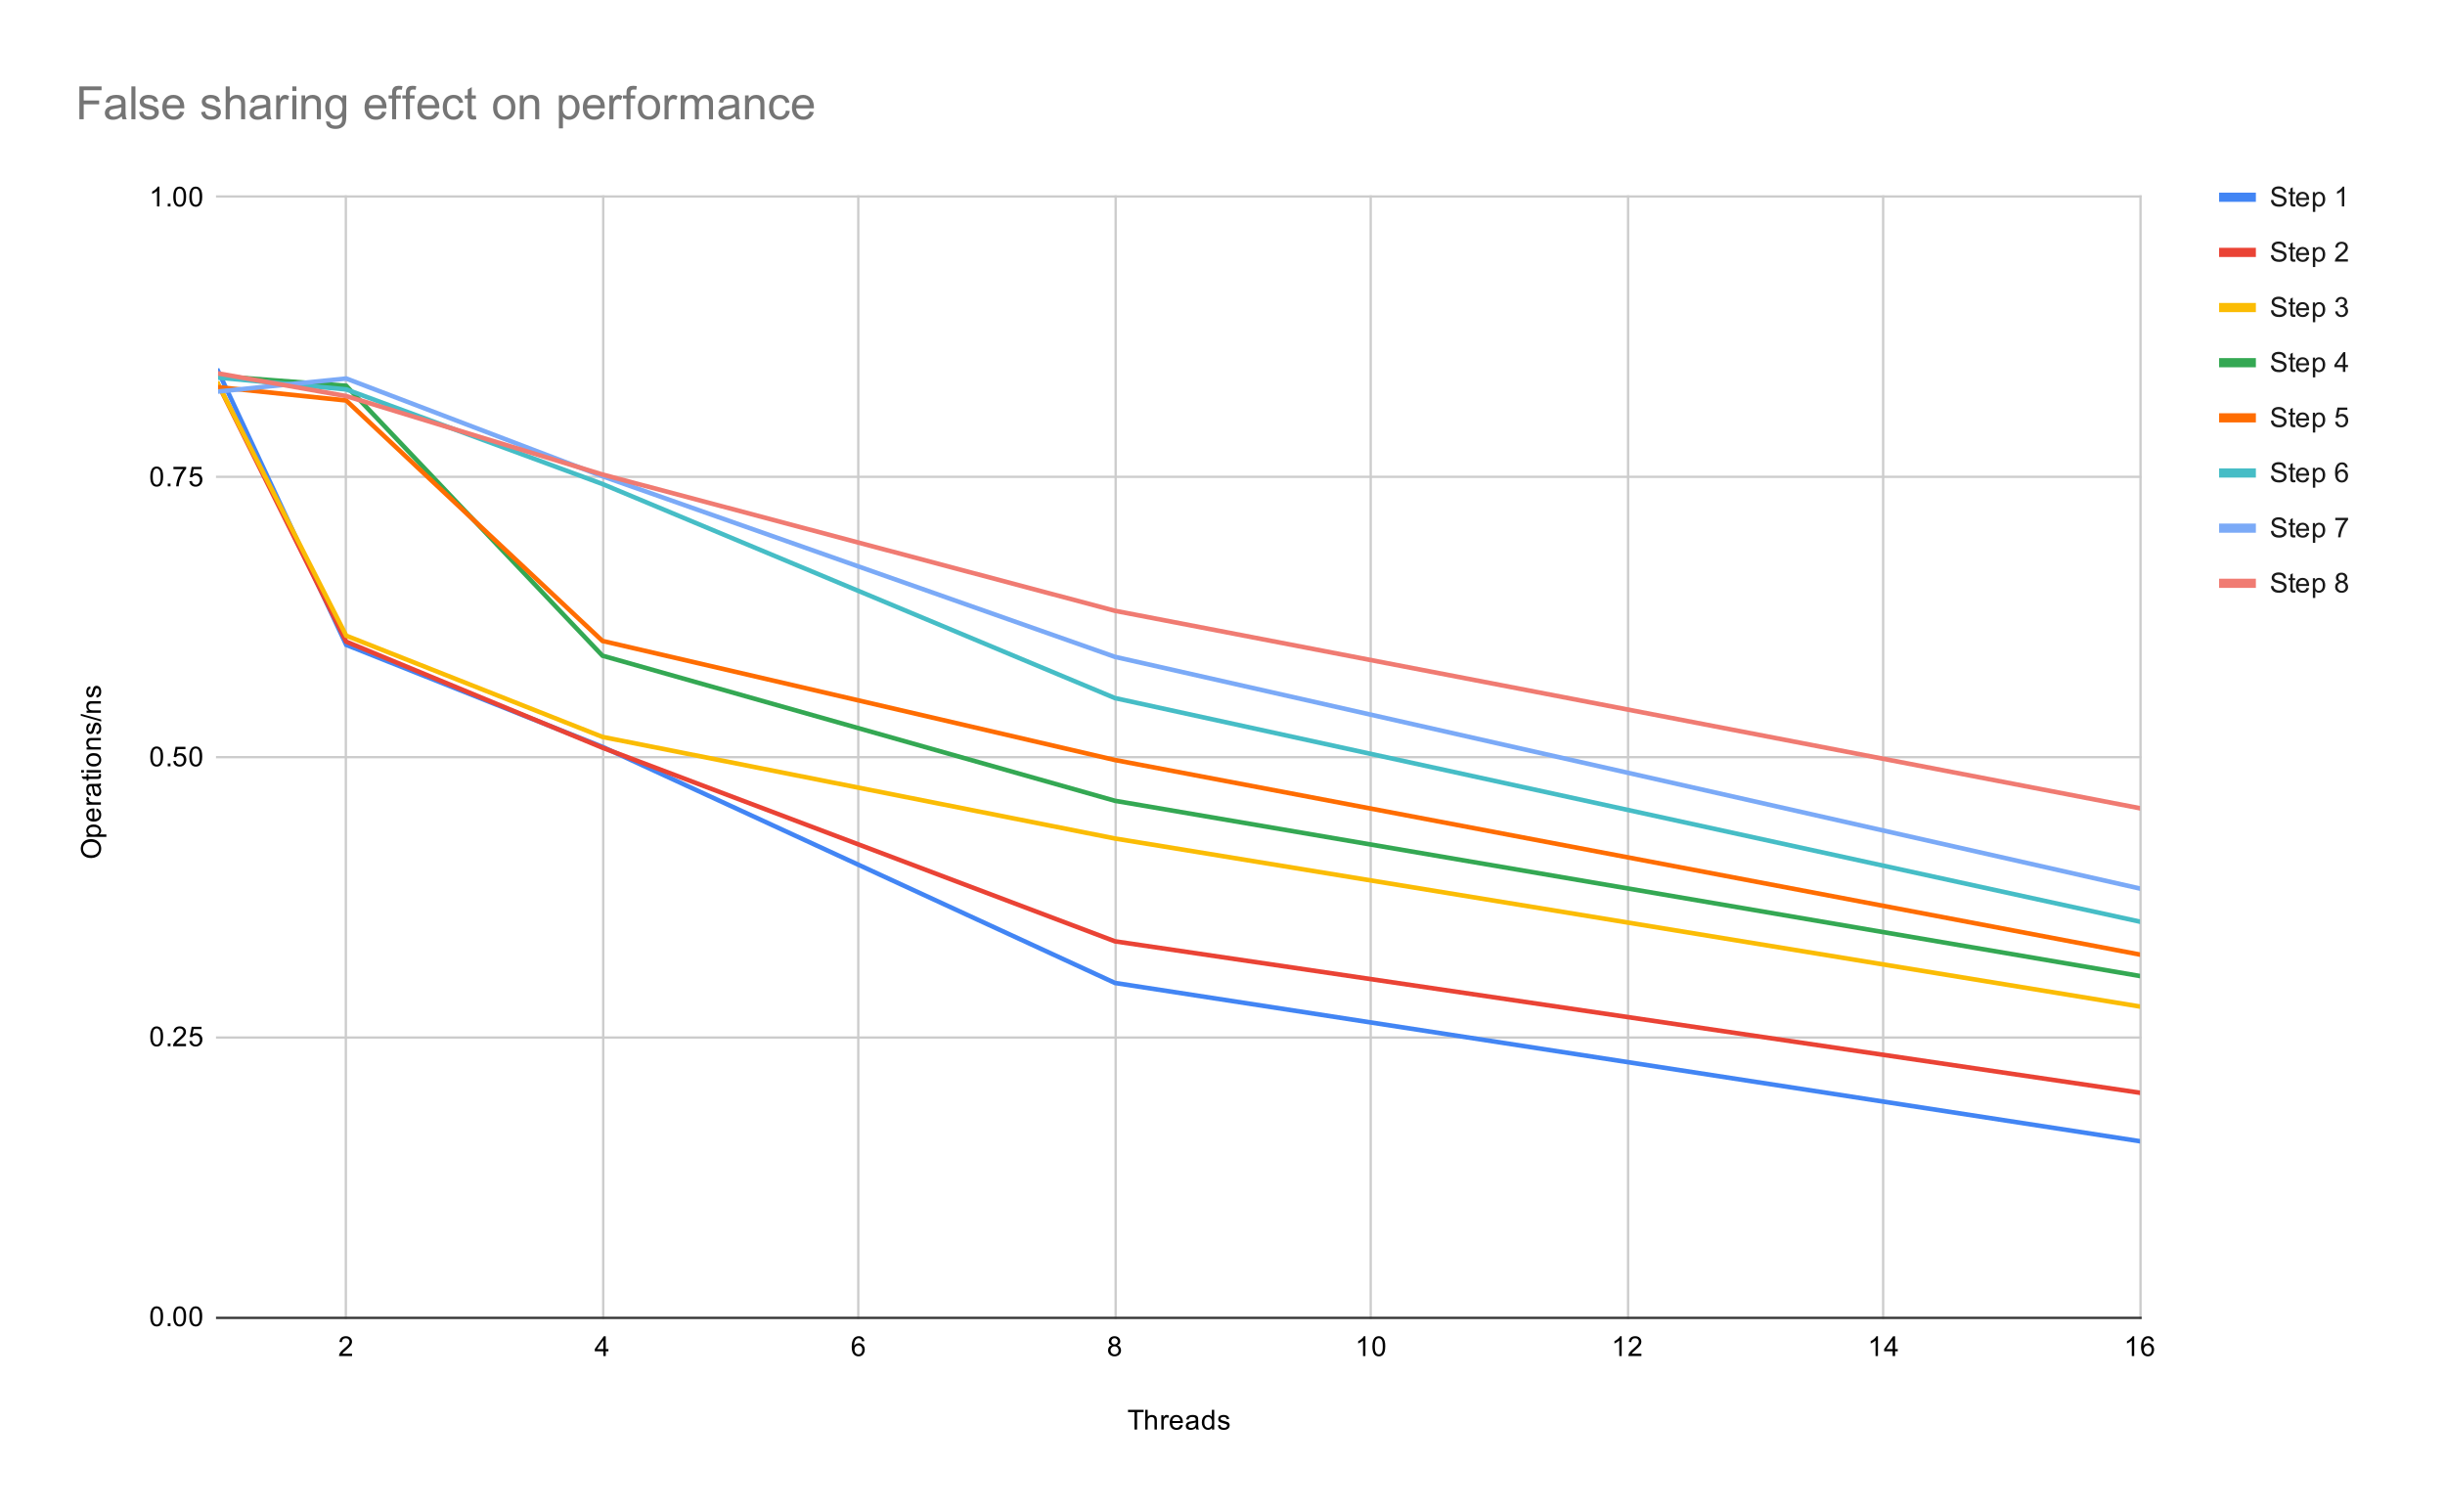 <svg version="1.1" viewBox="0.0 0.0 1064.0 658.0" fill="none" stroke="none" stroke-linecap="square" stroke-miterlimit="10" width="1064" height="658" xmlns:xlink="http://www.w3.org/1999/xlink" xmlns="http://www.w3.org/2000/svg"><path fill="#ffffff" d="M0 0L1064.0 0L1064.0 658.0L0 658.0L0 0Z" fill-rule="nonzero"/><path stroke="#cccccc" stroke-width="1.0" stroke-linecap="butt" d="M150.5 85.5L150.5 573.5" fill-rule="nonzero"/><path stroke="#cccccc" stroke-width="1.0" stroke-linecap="butt" d="M262.5 85.5L262.5 573.5" fill-rule="nonzero"/><path stroke="#cccccc" stroke-width="1.0" stroke-linecap="butt" d="M373.5 85.5L373.5 573.5" fill-rule="nonzero"/><path stroke="#cccccc" stroke-width="1.0" stroke-linecap="butt" d="M485.5 85.5L485.5 573.5" fill-rule="nonzero"/><path stroke="#cccccc" stroke-width="1.0" stroke-linecap="butt" d="M596.5 85.5L596.5 573.5" fill-rule="nonzero"/><path stroke="#cccccc" stroke-width="1.0" stroke-linecap="butt" d="M708.5 85.5L708.5 573.5" fill-rule="nonzero"/><path stroke="#cccccc" stroke-width="1.0" stroke-linecap="butt" d="M819.5 85.5L819.5 573.5" fill-rule="nonzero"/><path stroke="#cccccc" stroke-width="1.0" stroke-linecap="butt" d="M931.5 85.5L931.5 573.5" fill-rule="nonzero"/><path stroke="#333333" stroke-width="1.0" stroke-linecap="butt" d="M94.5 573.5L931.5 573.5" fill-rule="nonzero"/><path stroke="#cccccc" stroke-width="1.0" stroke-linecap="butt" d="M94.5 451.5L931.5 451.5" fill-rule="nonzero"/><path stroke="#cccccc" stroke-width="1.0" stroke-linecap="butt" d="M94.5 329.5L931.5 329.5" fill-rule="nonzero"/><path stroke="#cccccc" stroke-width="1.0" stroke-linecap="butt" d="M94.5 207.5L931.5 207.5" fill-rule="nonzero"/><path stroke="#cccccc" stroke-width="1.0" stroke-linecap="butt" d="M94.5 85.5L931.5 85.5" fill-rule="nonzero"/><clipPath id="id_0"><path d="M94.9 85.833L931.28 85.833L931.28 573.1L94.9 573.1L94.9 85.833Z" clip-rule="nonzero"/></clipPath><path stroke="#4285f4" stroke-width="2.0" stroke-linecap="butt" clip-path="url(#id_0)" d="M94.9 161.457L150.659 280.619L262.176 325.021L485.211 427.755L931.28 496.64" fill-rule="nonzero"/><path stroke="#ea4335" stroke-width="2.0" stroke-linecap="butt" clip-path="url(#id_0)" d="M94.9 167.192L150.659 279.235L262.176 325.386L485.211 409.637L931.28 475.547" fill-rule="nonzero"/><path stroke="#fbbc04" stroke-width="2.0" stroke-linecap="butt" clip-path="url(#id_0)" d="M94.9 167.112L150.659 276.626L262.176 320.69L485.211 364.895L931.28 438.021" fill-rule="nonzero"/><path stroke="#34a853" stroke-width="2.0" stroke-linecap="butt" clip-path="url(#id_0)" d="M94.9 163.663L150.659 167.891L262.176 285.336L485.211 348.487L931.28 424.738" fill-rule="nonzero"/><path stroke="#ff6d01" stroke-width="2.0" stroke-linecap="butt" clip-path="url(#id_0)" d="M94.9 168.481L150.659 174.278L262.176 278.921L485.211 330.742L931.28 415.413" fill-rule="nonzero"/><path stroke="#46bdc6" stroke-width="2.0" stroke-linecap="butt" clip-path="url(#id_0)" d="M94.9 164.334L150.659 169.455L262.176 210.624L485.211 303.791L931.28 401.093" fill-rule="nonzero"/><path stroke="#7baaf7" stroke-width="2.0" stroke-linecap="butt" clip-path="url(#id_0)" d="M94.9 170.375L150.659 164.718L262.176 207.245L485.211 285.847L931.28 386.679" fill-rule="nonzero"/><path stroke="#f07b72" stroke-width="2.0" stroke-linecap="butt" clip-path="url(#id_0)" d="M94.9 162.497L150.659 172.361L262.176 206.503L485.211 265.802L931.28 351.733" fill-rule="nonzero"/><path fill="#000000" fill-opacity="0.0" clip-path="url(#id_0)" d="M97.9 161.457C97.9 163.114 96.557 164.457 94.9 164.457C93.243 164.457 91.9 163.114 91.9 161.457C91.9 159.8 93.243 158.457 94.9 158.457C96.557 158.457 97.9 159.8 97.9 161.457Z" fill-rule="nonzero"/><path fill="#000000" fill-opacity="0.0" clip-path="url(#id_0)" d="M153.659 280.619C153.659 282.276 152.316 283.619 150.659 283.619C149.002 283.619 147.659 282.276 147.659 280.619C147.659 278.963 149.002 277.619 150.659 277.619C152.316 277.619 153.659 278.963 153.659 280.619Z" fill-rule="nonzero"/><path fill="#000000" fill-opacity="0.0" clip-path="url(#id_0)" d="M265.176 325.021C265.176 326.678 263.833 328.021 262.176 328.021C260.519 328.021 259.176 326.678 259.176 325.021C259.176 323.364 260.519 322.021 262.176 322.021C263.833 322.021 265.176 323.364 265.176 325.021Z" fill-rule="nonzero"/><path fill="#000000" fill-opacity="0.0" clip-path="url(#id_0)" d="M488.211 427.755C488.211 429.412 486.868 430.755 485.211 430.755C483.554 430.755 482.211 429.412 482.211 427.755C482.211 426.098 483.554 424.755 485.211 424.755C486.868 424.755 488.211 426.098 488.211 427.755Z" fill-rule="nonzero"/><path fill="#000000" fill-opacity="0.0" clip-path="url(#id_0)" d="M934.28 496.64C934.28 498.297 932.937 499.64 931.28 499.64C929.623 499.64 928.28 498.297 928.28 496.64C928.28 494.984 929.623 493.64 931.28 493.64C932.937 493.64 934.28 494.984 934.28 496.64Z" fill-rule="nonzero"/><path fill="#000000" fill-opacity="0.0" clip-path="url(#id_0)" d="M97.9 167.192C97.9 168.849 96.557 170.192 94.9 170.192C93.243 170.192 91.9 168.849 91.9 167.192C91.9 165.535 93.243 164.192 94.9 164.192C96.557 164.192 97.9 165.535 97.9 167.192Z" fill-rule="nonzero"/><path fill="#000000" fill-opacity="0.0" clip-path="url(#id_0)" d="M153.659 279.235C153.659 280.892 152.316 282.235 150.659 282.235C149.002 282.235 147.659 280.892 147.659 279.235C147.659 277.578 149.002 276.235 150.659 276.235C152.316 276.235 153.659 277.578 153.659 279.235Z" fill-rule="nonzero"/><path fill="#000000" fill-opacity="0.0" clip-path="url(#id_0)" d="M265.176 325.386C265.176 327.043 263.833 328.386 262.176 328.386C260.519 328.386 259.176 327.043 259.176 325.386C259.176 323.729 260.519 322.386 262.176 322.386C263.833 322.386 265.176 323.729 265.176 325.386Z" fill-rule="nonzero"/><path fill="#000000" fill-opacity="0.0" clip-path="url(#id_0)" d="M488.211 409.637C488.211 411.294 486.868 412.637 485.211 412.637C483.554 412.637 482.211 411.294 482.211 409.637C482.211 407.981 483.554 406.637 485.211 406.637C486.868 406.637 488.211 407.981 488.211 409.637Z" fill-rule="nonzero"/><path fill="#000000" fill-opacity="0.0" clip-path="url(#id_0)" d="M934.28 475.547C934.28 477.204 932.937 478.547 931.28 478.547C929.623 478.547 928.28 477.204 928.28 475.547C928.28 473.89 929.623 472.547 931.28 472.547C932.937 472.547 934.28 473.89 934.28 475.547Z" fill-rule="nonzero"/><path fill="#000000" fill-opacity="0.0" clip-path="url(#id_0)" d="M97.9 167.112C97.9 168.769 96.557 170.112 94.9 170.112C93.243 170.112 91.9 168.769 91.9 167.112C91.9 165.455 93.243 164.112 94.9 164.112C96.557 164.112 97.9 165.455 97.9 167.112Z" fill-rule="nonzero"/><path fill="#000000" fill-opacity="0.0" clip-path="url(#id_0)" d="M153.659 276.626C153.659 278.283 152.316 279.626 150.659 279.626C149.002 279.626 147.659 278.283 147.659 276.626C147.659 274.969 149.002 273.626 150.659 273.626C152.316 273.626 153.659 274.969 153.659 276.626Z" fill-rule="nonzero"/><path fill="#000000" fill-opacity="0.0" clip-path="url(#id_0)" d="M265.176 320.69C265.176 322.347 263.833 323.69 262.176 323.69C260.519 323.69 259.176 322.347 259.176 320.69C259.176 319.033 260.519 317.69 262.176 317.69C263.833 317.69 265.176 319.033 265.176 320.69Z" fill-rule="nonzero"/><path fill="#000000" fill-opacity="0.0" clip-path="url(#id_0)" d="M488.211 364.895C488.211 366.552 486.868 367.895 485.211 367.895C483.554 367.895 482.211 366.552 482.211 364.895C482.211 363.239 483.554 361.895 485.211 361.895C486.868 361.895 488.211 363.239 488.211 364.895Z" fill-rule="nonzero"/><path fill="#000000" fill-opacity="0.0" clip-path="url(#id_0)" d="M934.28 438.021C934.28 439.678 932.937 441.021 931.28 441.021C929.623 441.021 928.28 439.678 928.28 438.021C928.28 436.364 929.623 435.021 931.28 435.021C932.937 435.021 934.28 436.364 934.28 438.021Z" fill-rule="nonzero"/><path fill="#000000" fill-opacity="0.0" clip-path="url(#id_0)" d="M97.9 163.663C97.9 165.32 96.557 166.663 94.9 166.663C93.243 166.663 91.9 165.32 91.9 163.663C91.9 162.006 93.243 160.663 94.9 160.663C96.557 160.663 97.9 162.006 97.9 163.663Z" fill-rule="nonzero"/><path fill="#000000" fill-opacity="0.0" clip-path="url(#id_0)" d="M153.659 167.891C153.659 169.548 152.316 170.891 150.659 170.891C149.002 170.891 147.659 169.548 147.659 167.891C147.659 166.234 149.002 164.891 150.659 164.891C152.316 164.891 153.659 166.234 153.659 167.891Z" fill-rule="nonzero"/><path fill="#000000" fill-opacity="0.0" clip-path="url(#id_0)" d="M265.176 285.336C265.176 286.993 263.833 288.336 262.176 288.336C260.519 288.336 259.176 286.993 259.176 285.336C259.176 283.679 260.519 282.336 262.176 282.336C263.833 282.336 265.176 283.679 265.176 285.336Z" fill-rule="nonzero"/><path fill="#000000" fill-opacity="0.0" clip-path="url(#id_0)" d="M488.211 348.487C488.211 350.144 486.868 351.487 485.211 351.487C483.554 351.487 482.211 350.144 482.211 348.487C482.211 346.83 483.554 345.487 485.211 345.487C486.868 345.487 488.211 346.83 488.211 348.487Z" fill-rule="nonzero"/><path fill="#000000" fill-opacity="0.0" clip-path="url(#id_0)" d="M934.28 424.738C934.28 426.395 932.937 427.738 931.28 427.738C929.623 427.738 928.28 426.395 928.28 424.738C928.28 423.081 929.623 421.738 931.28 421.738C932.937 421.738 934.28 423.081 934.28 424.738Z" fill-rule="nonzero"/><path fill="#000000" fill-opacity="0.0" clip-path="url(#id_0)" d="M97.9 168.481C97.9 170.138 96.557 171.481 94.9 171.481C93.243 171.481 91.9 170.138 91.9 168.481C91.9 166.824 93.243 165.481 94.9 165.481C96.557 165.481 97.9 166.824 97.9 168.481Z" fill-rule="nonzero"/><path fill="#000000" fill-opacity="0.0" clip-path="url(#id_0)" d="M153.659 174.278C153.659 175.935 152.316 177.278 150.659 177.278C149.002 177.278 147.659 175.935 147.659 174.278C147.659 172.621 149.002 171.278 150.659 171.278C152.316 171.278 153.659 172.621 153.659 174.278Z" fill-rule="nonzero"/><path fill="#000000" fill-opacity="0.0" clip-path="url(#id_0)" d="M265.176 278.921C265.176 280.578 263.833 281.921 262.176 281.921C260.519 281.921 259.176 280.578 259.176 278.921C259.176 277.264 260.519 275.921 262.176 275.921C263.833 275.921 265.176 277.264 265.176 278.921Z" fill-rule="nonzero"/><path fill="#000000" fill-opacity="0.0" clip-path="url(#id_0)" d="M488.211 330.742C488.211 332.399 486.868 333.742 485.211 333.742C483.554 333.742 482.211 332.399 482.211 330.742C482.211 329.085 483.554 327.742 485.211 327.742C486.868 327.742 488.211 329.085 488.211 330.742Z" fill-rule="nonzero"/><path fill="#000000" fill-opacity="0.0" clip-path="url(#id_0)" d="M934.28 415.413C934.28 417.07 932.937 418.413 931.28 418.413C929.623 418.413 928.28 417.07 928.28 415.413C928.28 413.756 929.623 412.413 931.28 412.413C932.937 412.413 934.28 413.756 934.28 415.413Z" fill-rule="nonzero"/><path fill="#000000" fill-opacity="0.0" clip-path="url(#id_0)" d="M97.9 164.334C97.9 165.991 96.557 167.334 94.9 167.334C93.243 167.334 91.9 165.991 91.9 164.334C91.9 162.677 93.243 161.334 94.9 161.334C96.557 161.334 97.9 162.677 97.9 164.334Z" fill-rule="nonzero"/><path fill="#000000" fill-opacity="0.0" clip-path="url(#id_0)" d="M153.659 169.455C153.659 171.112 152.316 172.455 150.659 172.455C149.002 172.455 147.659 171.112 147.659 169.455C147.659 167.798 149.002 166.455 150.659 166.455C152.316 166.455 153.659 167.798 153.659 169.455Z" fill-rule="nonzero"/><path fill="#000000" fill-opacity="0.0" clip-path="url(#id_0)" d="M265.176 210.624C265.176 212.28 263.833 213.624 262.176 213.624C260.519 213.624 259.176 212.28 259.176 210.624C259.176 208.967 260.519 207.624 262.176 207.624C263.833 207.624 265.176 208.967 265.176 210.624Z" fill-rule="nonzero"/><path fill="#000000" fill-opacity="0.0" clip-path="url(#id_0)" d="M488.211 303.791C488.211 305.447 486.868 306.791 485.211 306.791C483.554 306.791 482.211 305.447 482.211 303.791C482.211 302.134 483.554 300.791 485.211 300.791C486.868 300.791 488.211 302.134 488.211 303.791Z" fill-rule="nonzero"/><path fill="#000000" fill-opacity="0.0" clip-path="url(#id_0)" d="M934.28 401.093C934.28 402.75 932.937 404.093 931.28 404.093C929.623 404.093 928.28 402.75 928.28 401.093C928.28 399.436 929.623 398.093 931.28 398.093C932.937 398.093 934.28 399.436 934.28 401.093Z" fill-rule="nonzero"/><path fill="#000000" fill-opacity="0.0" clip-path="url(#id_0)" d="M97.9 170.375C97.9 172.032 96.557 173.375 94.9 173.375C93.243 173.375 91.9 172.032 91.9 170.375C91.9 168.718 93.243 167.375 94.9 167.375C96.557 167.375 97.9 168.718 97.9 170.375Z" fill-rule="nonzero"/><path fill="#000000" fill-opacity="0.0" clip-path="url(#id_0)" d="M153.659 164.718C153.659 166.375 152.316 167.718 150.659 167.718C149.002 167.718 147.659 166.375 147.659 164.718C147.659 163.062 149.002 161.718 150.659 161.718C152.316 161.718 153.659 163.062 153.659 164.718Z" fill-rule="nonzero"/><path fill="#000000" fill-opacity="0.0" clip-path="url(#id_0)" d="M265.176 207.245C265.176 208.902 263.833 210.245 262.176 210.245C260.519 210.245 259.176 208.902 259.176 207.245C259.176 205.588 260.519 204.245 262.176 204.245C263.833 204.245 265.176 205.588 265.176 207.245Z" fill-rule="nonzero"/><path fill="#000000" fill-opacity="0.0" clip-path="url(#id_0)" d="M488.211 285.847C488.211 287.504 486.868 288.847 485.211 288.847C483.554 288.847 482.211 287.504 482.211 285.847C482.211 284.19 483.554 282.847 485.211 282.847C486.868 282.847 488.211 284.19 488.211 285.847Z" fill-rule="nonzero"/><path fill="#000000" fill-opacity="0.0" clip-path="url(#id_0)" d="M934.28 386.679C934.28 388.336 932.937 389.679 931.28 389.679C929.623 389.679 928.28 388.336 928.28 386.679C928.28 385.022 929.623 383.679 931.28 383.679C932.937 383.679 934.28 385.022 934.28 386.679Z" fill-rule="nonzero"/><path fill="#000000" fill-opacity="0.0" clip-path="url(#id_0)" d="M97.9 162.497C97.9 164.154 96.557 165.497 94.9 165.497C93.243 165.497 91.9 164.154 91.9 162.497C91.9 160.84 93.243 159.497 94.9 159.497C96.557 159.497 97.9 160.84 97.9 162.497Z" fill-rule="nonzero"/><path fill="#000000" fill-opacity="0.0" clip-path="url(#id_0)" d="M153.659 172.361C153.659 174.018 152.316 175.361 150.659 175.361C149.002 175.361 147.659 174.018 147.659 172.361C147.659 170.704 149.002 169.361 150.659 169.361C152.316 169.361 153.659 170.704 153.659 172.361Z" fill-rule="nonzero"/><path fill="#000000" fill-opacity="0.0" clip-path="url(#id_0)" d="M265.176 206.503C265.176 208.16 263.833 209.503 262.176 209.503C260.519 209.503 259.176 208.16 259.176 206.503C259.176 204.846 260.519 203.503 262.176 203.503C263.833 203.503 265.176 204.846 265.176 206.503Z" fill-rule="nonzero"/><path fill="#000000" fill-opacity="0.0" clip-path="url(#id_0)" d="M488.211 265.802C488.211 267.458 486.868 268.802 485.211 268.802C483.554 268.802 482.211 267.458 482.211 265.802C482.211 264.145 483.554 262.802 485.211 262.802C486.868 262.802 488.211 264.145 488.211 265.802Z" fill-rule="nonzero"/><path fill="#000000" fill-opacity="0.0" clip-path="url(#id_0)" d="M934.28 351.733C934.28 353.39 932.937 354.733 931.28 354.733C929.623 354.733 928.28 353.39 928.28 351.733C928.28 350.076 929.623 348.733 931.28 348.733C932.937 348.733 934.28 350.076 934.28 351.733Z" fill-rule="nonzero"/><path fill="#000000" d="M493.699 622.1L493.699 614.522L490.871 614.522L490.871 613.506L497.684 613.506L497.684 614.522L494.84 614.522L494.84 622.1L493.699 622.1ZM498.387 622.1L498.387 613.506L499.434 613.506L499.434 616.584Q500.168 615.741 501.293 615.741Q501.996 615.741 502.496 616.022Q503.012 616.288 503.231 616.772Q503.449 617.241 503.449 618.163L503.449 622.1L502.402 622.1L502.402 618.163Q502.402 617.366 502.059 617.006Q501.715 616.647 501.09 616.647Q500.621 616.647 500.199 616.897Q499.793 617.131 499.606 617.553Q499.434 617.959 499.434 618.694L499.434 622.1L498.387 622.1ZM505.371 622.1L505.371 615.881L506.324 615.881L506.324 616.819Q506.684 616.163 506.981 615.959Q507.293 615.741 507.668 615.741Q508.199 615.741 508.746 616.069L508.387 617.053Q507.996 616.819 507.621 616.819Q507.262 616.819 506.981 617.038Q506.715 617.241 506.606 617.616Q506.418 618.178 506.418 618.834L506.418 622.1L505.371 622.1ZM513.637 620.1L514.731 620.225Q514.481 621.178 513.777 621.709Q513.074 622.241 511.996 622.241Q510.637 622.241 509.824 621.397Q509.027 620.553 509.027 619.038Q509.027 617.475 509.84 616.616Q510.652 615.741 511.934 615.741Q513.184 615.741 513.965 616.584Q514.762 617.428 514.762 618.975Q514.762 619.069 514.762 619.256L510.121 619.256Q510.184 620.288 510.699 620.834Q511.215 621.366 511.996 621.366Q512.574 621.366 512.981 621.069Q513.402 620.756 513.637 620.1ZM510.184 618.397L513.652 618.397Q513.59 617.6 513.262 617.209Q512.746 616.6 511.949 616.6Q511.215 616.6 510.715 617.084Q510.231 617.569 510.184 618.397ZM520.449 621.334Q519.856 621.834 519.309 622.038Q518.777 622.241 518.152 622.241Q517.121 622.241 516.574 621.741Q516.027 621.241 516.027 620.459Q516.027 620.006 516.231 619.631Q516.434 619.241 516.777 619.022Q517.121 618.788 517.543 618.678Q517.84 618.584 518.481 618.506Q519.746 618.366 520.356 618.147Q520.356 617.928 520.356 617.881Q520.356 617.225 520.059 616.959Q519.652 616.616 518.856 616.616Q518.121 616.616 517.762 616.881Q517.402 617.131 517.231 617.788L516.199 617.647Q516.34 616.991 516.668 616.584Q516.996 616.178 517.606 615.959Q518.215 615.741 519.012 615.741Q519.809 615.741 520.309 615.928Q520.809 616.116 521.043 616.397Q521.277 616.678 521.371 617.116Q521.418 617.381 521.418 618.084L521.418 619.491Q521.418 620.959 521.481 621.35Q521.559 621.741 521.762 622.1L520.652 622.1Q520.496 621.772 520.449 621.334ZM520.356 618.975Q519.777 619.209 518.637 619.381Q517.981 619.475 517.715 619.6Q517.449 619.709 517.293 619.928Q517.152 620.147 517.152 620.428Q517.152 620.85 517.465 621.131Q517.793 621.413 518.402 621.413Q519.012 621.413 519.481 621.147Q519.965 620.881 520.184 620.413Q520.356 620.053 520.356 619.366L520.356 618.975ZM527.418 622.1L527.418 621.319Q526.824 622.241 525.684 622.241Q524.934 622.241 524.309 621.834Q523.684 621.413 523.34 620.678Q522.996 619.944 522.996 618.991Q522.996 618.069 523.309 617.303Q523.621 616.538 524.246 616.147Q524.871 615.741 525.637 615.741Q526.199 615.741 526.637 615.975Q527.074 616.209 527.356 616.584L527.356 613.506L528.402 613.506L528.402 622.1L527.418 622.1ZM524.09 618.991Q524.09 620.194 524.59 620.788Q525.09 621.366 525.777 621.366Q526.465 621.366 526.949 620.803Q527.434 620.241 527.434 619.084Q527.434 617.803 526.934 617.209Q526.449 616.616 525.731 616.616Q525.027 616.616 524.559 617.194Q524.09 617.756 524.09 618.991ZM529.965 620.241L530.996 620.084Q531.09 620.709 531.481 621.038Q531.887 621.366 532.621 621.366Q533.34 621.366 533.684 621.084Q534.043 620.788 534.043 620.381Q534.043 620.022 533.731 619.819Q533.512 619.678 532.652 619.459Q531.496 619.163 531.043 618.959Q530.606 618.741 530.371 618.366Q530.137 617.991 530.137 617.522Q530.137 617.116 530.324 616.756Q530.512 616.397 530.84 616.163Q531.09 615.991 531.512 615.866Q531.934 615.741 532.434 615.741Q533.152 615.741 533.699 615.959Q534.262 616.163 534.527 616.522Q534.793 616.881 534.887 617.475L533.856 617.616Q533.793 617.147 533.449 616.881Q533.121 616.6 532.496 616.6Q531.777 616.6 531.465 616.85Q531.152 617.084 531.152 617.413Q531.152 617.616 531.277 617.772Q531.418 617.944 531.684 618.053Q531.84 618.116 532.621 618.319Q533.746 618.631 534.184 618.819Q534.621 619.006 534.871 619.366Q535.121 619.725 535.121 620.272Q535.121 620.803 534.809 621.272Q534.512 621.725 533.934 621.991Q533.356 622.241 532.621 622.241Q531.402 622.241 530.762 621.741Q530.137 621.225 529.965 620.241Z" fill-rule="nonzero"/><path fill="#000000" d="M39.712 373.389Q37.572 373.389 36.369 372.248Q35.15 371.092 35.15 369.279Q35.15 368.076 35.728 367.123Q36.291 366.17 37.306 365.67Q38.322 365.17 39.619 365.17Q40.916 365.17 41.947 365.701Q42.978 366.232 43.509 367.201Q44.041 368.154 44.041 369.279Q44.041 370.498 43.462 371.451Q42.869 372.404 41.869 372.904Q40.853 373.389 39.712 373.389ZM39.728 372.217Q41.291 372.217 42.181 371.389Q43.072 370.545 43.072 369.279Q43.072 367.998 42.181 367.17Q41.275 366.342 39.603 366.342Q38.556 366.342 37.775 366.701Q36.994 367.045 36.572 367.732Q36.134 368.42 36.134 369.264Q36.134 370.467 36.962 371.342Q37.791 372.217 39.728 372.217ZM46.291 364.17L37.681 364.17L37.681 363.217L38.478 363.217Q38.009 362.873 37.775 362.451Q37.541 362.014 37.541 361.404Q37.541 360.607 37.947 359.998Q38.353 359.389 39.103 359.092Q39.853 358.779 40.744 358.779Q41.697 358.779 42.462 359.123Q43.228 359.451 43.634 360.107Q44.041 360.764 44.041 361.482Q44.041 362.014 43.822 362.435Q43.587 362.857 43.259 363.123L46.291 363.123L46.291 364.17ZM40.822 363.217Q42.025 363.217 42.603 362.732Q43.166 362.248 43.166 361.56Q43.166 360.857 42.572 360.357Q41.978 359.857 40.728 359.857Q39.541 359.857 38.962 360.342Q38.369 360.826 38.369 361.514Q38.369 362.185 38.994 362.701Q39.619 363.217 40.822 363.217ZM41.9 352.92L42.025 351.826Q42.978 352.076 43.509 352.779Q44.041 353.482 44.041 354.56Q44.041 355.92 43.197 356.732Q42.353 357.529 40.837 357.529Q39.275 357.529 38.416 356.717Q37.541 355.904 37.541 354.623Q37.541 353.373 38.384 352.592Q39.228 351.795 40.775 351.795Q40.869 351.795 41.056 351.795L41.056 356.435Q42.087 356.373 42.634 355.857Q43.166 355.342 43.166 354.56Q43.166 353.982 42.869 353.576Q42.556 353.154 41.9 352.92ZM40.197 356.373L40.197 352.904Q39.4 352.967 39.009 353.295Q38.4 353.81 38.4 354.607Q38.4 355.342 38.884 355.842Q39.369 356.326 40.197 356.373ZM43.9 350.185L37.681 350.185L37.681 349.232L38.619 349.232Q37.962 348.873 37.759 348.576Q37.541 348.264 37.541 347.889Q37.541 347.357 37.869 346.81L38.853 347.17Q38.619 347.56 38.619 347.935Q38.619 348.295 38.837 348.576Q39.041 348.842 39.416 348.951Q39.978 349.139 40.634 349.139L43.9 349.139L43.9 350.185ZM43.134 342.107Q43.634 342.701 43.837 343.248Q44.041 343.779 44.041 344.404Q44.041 345.435 43.541 345.982Q43.041 346.529 42.259 346.529Q41.806 346.529 41.431 346.326Q41.041 346.123 40.822 345.779Q40.587 345.435 40.478 345.014Q40.384 344.717 40.306 344.076Q40.166 342.81 39.947 342.201Q39.728 342.201 39.681 342.201Q39.025 342.201 38.759 342.498Q38.416 342.904 38.416 343.701Q38.416 344.435 38.681 344.795Q38.931 345.154 39.587 345.326L39.447 346.357Q38.791 346.217 38.384 345.889Q37.978 345.56 37.759 344.951Q37.541 344.342 37.541 343.545Q37.541 342.748 37.728 342.248Q37.916 341.748 38.197 341.514Q38.478 341.279 38.916 341.185Q39.181 341.139 39.884 341.139L41.291 341.139Q42.759 341.139 43.15 341.076Q43.541 340.998 43.9 340.795L43.9 341.904Q43.572 342.06 43.134 342.107ZM40.775 342.201Q41.009 342.779 41.181 343.92Q41.275 344.576 41.4 344.842Q41.509 345.107 41.728 345.264Q41.947 345.404 42.228 345.404Q42.65 345.404 42.931 345.092Q43.212 344.764 43.212 344.154Q43.212 343.545 42.947 343.076Q42.681 342.592 42.212 342.373Q41.853 342.201 41.166 342.201L40.775 342.201ZM42.962 336.873L43.884 336.717Q43.978 337.17 43.978 337.514Q43.978 338.092 43.806 338.404Q43.619 338.717 43.322 338.857Q43.025 338.982 42.072 338.982L38.494 338.982L38.494 339.748L37.681 339.748L37.681 338.982L36.134 338.982L35.509 337.935L37.681 337.935L37.681 336.873L38.494 336.873L38.494 337.935L42.134 337.935Q42.587 337.935 42.712 337.889Q42.837 337.826 42.916 337.701Q42.994 337.576 42.994 337.342Q42.994 337.154 42.962 336.873ZM36.525 336.17L35.306 336.17L35.306 335.107L36.525 335.107L36.525 336.17ZM43.9 336.17L37.681 336.17L37.681 335.107L43.9 335.107L43.9 336.17ZM40.791 333.56Q39.056 333.56 38.228 332.607Q37.541 331.81 37.541 330.654Q37.541 329.373 38.384 328.56Q39.212 327.732 40.697 327.732Q41.9 327.732 42.587 328.092Q43.275 328.451 43.666 329.154Q44.041 329.842 44.041 330.654Q44.041 331.951 43.212 332.764Q42.369 333.56 40.791 333.56ZM40.791 332.482Q41.978 332.482 42.572 331.967Q43.166 331.435 43.166 330.654Q43.166 329.857 42.572 329.342Q41.978 328.826 40.759 328.826Q39.603 328.826 39.009 329.357Q38.416 329.873 38.416 330.654Q38.416 331.435 39.009 331.967Q39.587 332.482 40.791 332.482ZM43.9 326.17L37.681 326.17L37.681 325.232L38.556 325.232Q37.541 324.545 37.541 323.248Q37.541 322.685 37.744 322.217Q37.947 321.732 38.275 321.498Q38.603 321.264 39.041 321.17Q39.337 321.123 40.072 321.123L43.9 321.123L43.9 322.17L40.119 322.17Q39.462 322.17 39.15 322.295Q38.837 322.42 38.65 322.732Q38.447 323.045 38.447 323.467Q38.447 324.139 38.884 324.639Q39.306 325.123 40.494 325.123L43.9 325.123L43.9 326.17ZM42.041 319.592L41.884 318.56Q42.509 318.467 42.837 318.076Q43.166 317.67 43.166 316.935Q43.166 316.217 42.884 315.873Q42.587 315.514 42.181 315.514Q41.822 315.514 41.619 315.826Q41.478 316.045 41.259 316.904Q40.962 318.06 40.759 318.514Q40.541 318.951 40.166 319.185Q39.791 319.42 39.322 319.42Q38.916 319.42 38.556 319.232Q38.197 319.045 37.962 318.717Q37.791 318.467 37.666 318.045Q37.541 317.623 37.541 317.123Q37.541 316.404 37.759 315.857Q37.962 315.295 38.322 315.029Q38.681 314.764 39.275 314.67L39.416 315.701Q38.947 315.764 38.681 316.107Q38.4 316.435 38.4 317.06Q38.4 317.779 38.65 318.092Q38.884 318.404 39.212 318.404Q39.416 318.404 39.572 318.279Q39.744 318.139 39.853 317.873Q39.916 317.717 40.119 316.935Q40.431 315.81 40.619 315.373Q40.806 314.935 41.166 314.685Q41.525 314.435 42.072 314.435Q42.603 314.435 43.072 314.748Q43.525 315.045 43.791 315.623Q44.041 316.201 44.041 316.935Q44.041 318.154 43.541 318.795Q43.025 319.42 42.041 319.592ZM44.041 313.967L35.166 311.482L35.166 310.639L44.041 313.123L44.041 313.967ZM43.9 310.17L37.681 310.17L37.681 309.232L38.556 309.232Q37.541 308.545 37.541 307.248Q37.541 306.685 37.744 306.217Q37.947 305.732 38.275 305.498Q38.603 305.264 39.041 305.17Q39.337 305.123 40.072 305.123L43.9 305.123L43.9 306.17L40.119 306.17Q39.462 306.17 39.15 306.295Q38.837 306.42 38.65 306.732Q38.447 307.045 38.447 307.467Q38.447 308.139 38.884 308.639Q39.306 309.123 40.494 309.123L43.9 309.123L43.9 310.17ZM42.041 303.592L41.884 302.56Q42.509 302.467 42.837 302.076Q43.166 301.67 43.166 300.935Q43.166 300.217 42.884 299.873Q42.587 299.514 42.181 299.514Q41.822 299.514 41.619 299.826Q41.478 300.045 41.259 300.904Q40.962 302.06 40.759 302.514Q40.541 302.951 40.166 303.185Q39.791 303.42 39.322 303.42Q38.916 303.42 38.556 303.232Q38.197 303.045 37.962 302.717Q37.791 302.467 37.666 302.045Q37.541 301.623 37.541 301.123Q37.541 300.404 37.759 299.857Q37.962 299.295 38.322 299.029Q38.681 298.764 39.275 298.67L39.416 299.701Q38.947 299.764 38.681 300.107Q38.4 300.435 38.4 301.06Q38.4 301.779 38.65 302.092Q38.884 302.404 39.212 302.404Q39.416 302.404 39.572 302.279Q39.744 302.139 39.853 301.873Q39.916 301.717 40.119 300.935Q40.431 299.81 40.619 299.373Q40.806 298.935 41.166 298.685Q41.525 298.435 42.072 298.435Q42.603 298.435 43.072 298.748Q43.525 299.045 43.791 299.623Q44.041 300.201 44.041 300.935Q44.041 302.154 43.541 302.795Q43.025 303.42 42.041 303.592Z" fill-rule="nonzero"/><path fill="#000000" d="M65.4 572.866Q65.4 571.334 65.713 570.413Q66.025 569.475 66.634 568.975Q67.259 568.475 68.197 568.475Q68.884 568.475 69.4 568.756Q69.931 569.038 70.275 569.569Q70.619 570.084 70.806 570.834Q70.994 571.584 70.994 572.866Q70.994 574.381 70.681 575.303Q70.384 576.225 69.759 576.741Q69.15 577.241 68.197 577.241Q66.963 577.241 66.244 576.35Q65.4 575.288 65.4 572.866ZM66.478 572.866Q66.478 574.975 66.978 575.678Q67.478 576.381 68.197 576.381Q68.931 576.381 69.416 575.678Q69.916 574.975 69.916 572.866Q69.916 570.741 69.416 570.053Q68.931 569.35 68.181 569.35Q67.463 569.35 67.025 569.959Q66.478 570.741 66.478 572.866ZM72.994 577.1L72.994 575.897L74.197 575.897L74.197 577.1L72.994 577.1ZM75.4 572.866Q75.4 571.334 75.713 570.413Q76.025 569.475 76.634 568.975Q77.259 568.475 78.197 568.475Q78.884 568.475 79.4 568.756Q79.931 569.038 80.275 569.569Q80.619 570.084 80.806 570.834Q80.994 571.584 80.994 572.866Q80.994 574.381 80.681 575.303Q80.384 576.225 79.759 576.741Q79.15 577.241 78.197 577.241Q76.963 577.241 76.244 576.35Q75.4 575.288 75.4 572.866ZM76.478 572.866Q76.478 574.975 76.978 575.678Q77.478 576.381 78.197 576.381Q78.931 576.381 79.416 575.678Q79.916 574.975 79.916 572.866Q79.916 570.741 79.416 570.053Q78.931 569.35 78.181 569.35Q77.463 569.35 77.025 569.959Q76.478 570.741 76.478 572.866ZM82.4 572.866Q82.4 571.334 82.713 570.413Q83.025 569.475 83.634 568.975Q84.259 568.475 85.197 568.475Q85.884 568.475 86.4 568.756Q86.931 569.038 87.275 569.569Q87.619 570.084 87.806 570.834Q87.994 571.584 87.994 572.866Q87.994 574.381 87.681 575.303Q87.384 576.225 86.759 576.741Q86.15 577.241 85.197 577.241Q83.963 577.241 83.244 576.35Q82.4 575.288 82.4 572.866ZM83.478 572.866Q83.478 574.975 83.978 575.678Q84.478 576.381 85.197 576.381Q85.931 576.381 86.416 575.678Q86.916 574.975 86.916 572.866Q86.916 570.741 86.416 570.053Q85.931 569.35 85.181 569.35Q84.463 569.35 84.025 569.959Q83.478 570.741 83.478 572.866Z" fill-rule="nonzero"/><path fill="#000000" d="M65.4 451.049Q65.4 449.518 65.713 448.596Q66.025 447.658 66.634 447.158Q67.259 446.658 68.197 446.658Q68.884 446.658 69.4 446.94Q69.931 447.221 70.275 447.752Q70.619 448.268 70.806 449.018Q70.994 449.768 70.994 451.049Q70.994 452.565 70.681 453.486Q70.384 454.408 69.759 454.924Q69.15 455.424 68.197 455.424Q66.963 455.424 66.244 454.533Q65.4 453.471 65.4 451.049ZM66.478 451.049Q66.478 453.158 66.978 453.861Q67.478 454.565 68.197 454.565Q68.931 454.565 69.416 453.861Q69.916 453.158 69.916 451.049Q69.916 448.924 69.416 448.236Q68.931 447.533 68.181 447.533Q67.463 447.533 67.025 448.143Q66.478 448.924 66.478 451.049ZM72.994 455.283L72.994 454.08L74.197 454.08L74.197 455.283L72.994 455.283ZM80.947 454.268L80.947 455.283L75.259 455.283Q75.259 454.908 75.384 454.549Q75.603 453.971 76.072 453.408Q76.556 452.846 77.463 452.111Q78.869 450.955 79.353 450.283Q79.853 449.611 79.853 449.018Q79.853 448.393 79.4 447.971Q78.947 447.533 78.228 447.533Q77.463 447.533 77.009 447.986Q76.556 448.44 76.541 449.252L75.463 449.143Q75.572 447.924 76.291 447.299Q77.025 446.658 78.259 446.658Q79.494 446.658 80.213 447.346Q80.931 448.033 80.931 449.049Q80.931 449.565 80.713 450.065Q80.509 450.549 80.009 451.111Q79.525 451.658 78.4 452.611Q77.447 453.408 77.166 453.705Q76.9 453.986 76.728 454.268L80.947 454.268ZM82.4 453.033L83.509 452.94Q83.634 453.752 84.072 454.158Q84.525 454.565 85.166 454.565Q85.916 454.565 86.447 453.986Q86.978 453.408 86.978 452.471Q86.978 451.565 86.463 451.049Q85.963 450.518 85.134 450.518Q84.634 450.518 84.213 450.752Q83.806 450.986 83.572 451.346L82.588 451.221L83.416 446.815L87.697 446.815L87.697 447.815L84.259 447.815L83.806 450.127Q84.572 449.58 85.416 449.58Q86.541 449.58 87.306 450.361Q88.088 451.143 88.088 452.377Q88.088 453.533 87.416 454.393Q86.588 455.424 85.166 455.424Q83.994 455.424 83.244 454.768Q82.509 454.111 82.4 453.033Z" fill-rule="nonzero"/><path fill="#000000" d="M65.4 329.232Q65.4 327.701 65.713 326.779Q66.025 325.842 66.634 325.342Q67.259 324.842 68.197 324.842Q68.884 324.842 69.4 325.123Q69.931 325.404 70.275 325.935Q70.619 326.451 70.806 327.201Q70.994 327.951 70.994 329.232Q70.994 330.748 70.681 331.67Q70.384 332.592 69.759 333.107Q69.15 333.607 68.197 333.607Q66.963 333.607 66.244 332.717Q65.4 331.654 65.4 329.232ZM66.478 329.232Q66.478 331.342 66.978 332.045Q67.478 332.748 68.197 332.748Q68.931 332.748 69.416 332.045Q69.916 331.342 69.916 329.232Q69.916 327.107 69.416 326.42Q68.931 325.717 68.181 325.717Q67.463 325.717 67.025 326.326Q66.478 327.107 66.478 329.232ZM72.994 333.467L72.994 332.264L74.197 332.264L74.197 333.467L72.994 333.467ZM75.4 331.217L76.509 331.123Q76.634 331.935 77.072 332.342Q77.525 332.748 78.166 332.748Q78.916 332.748 79.447 332.17Q79.978 331.592 79.978 330.654Q79.978 329.748 79.463 329.232Q78.963 328.701 78.134 328.701Q77.634 328.701 77.213 328.935Q76.806 329.17 76.572 329.529L75.588 329.404L76.416 324.998L80.697 324.998L80.697 325.998L77.259 325.998L76.806 328.31Q77.572 327.764 78.416 327.764Q79.541 327.764 80.306 328.545Q81.088 329.326 81.088 330.56Q81.088 331.717 80.416 332.576Q79.588 333.607 78.166 333.607Q76.994 333.607 76.244 332.951Q75.509 332.295 75.4 331.217ZM82.4 329.232Q82.4 327.701 82.713 326.779Q83.025 325.842 83.634 325.342Q84.259 324.842 85.197 324.842Q85.884 324.842 86.4 325.123Q86.931 325.404 87.275 325.935Q87.619 326.451 87.806 327.201Q87.994 327.951 87.994 329.232Q87.994 330.748 87.681 331.67Q87.384 332.592 86.759 333.107Q86.15 333.607 85.197 333.607Q83.963 333.607 83.244 332.717Q82.4 331.654 82.4 329.232ZM83.478 329.232Q83.478 331.342 83.978 332.045Q84.478 332.748 85.197 332.748Q85.931 332.748 86.416 332.045Q86.916 331.342 86.916 329.232Q86.916 327.107 86.416 326.42Q85.931 325.717 85.181 325.717Q84.463 325.717 84.025 326.326Q83.478 327.107 83.478 329.232Z" fill-rule="nonzero"/><path fill="#000000" d="M65.4 207.416Q65.4 205.884 65.713 204.963Q66.025 204.025 66.634 203.525Q67.259 203.025 68.197 203.025Q68.884 203.025 69.4 203.306Q69.931 203.588 70.275 204.119Q70.619 204.634 70.806 205.384Q70.994 206.134 70.994 207.416Q70.994 208.931 70.681 209.853Q70.384 210.775 69.759 211.291Q69.15 211.791 68.197 211.791Q66.963 211.791 66.244 210.9Q65.4 209.838 65.4 207.416ZM66.478 207.416Q66.478 209.525 66.978 210.228Q67.478 210.931 68.197 210.931Q68.931 210.931 69.416 210.228Q69.916 209.525 69.916 207.416Q69.916 205.291 69.416 204.603Q68.931 203.9 68.181 203.9Q67.463 203.9 67.025 204.509Q66.478 205.291 66.478 207.416ZM72.994 211.65L72.994 210.447L74.197 210.447L74.197 211.65L72.994 211.65ZM75.463 204.181L75.463 203.166L81.025 203.166L81.025 203.994Q80.213 204.869 79.4 206.322Q78.603 207.759 78.166 209.291Q77.838 210.369 77.759 211.65L76.666 211.65Q76.681 210.634 77.056 209.197Q77.447 207.759 78.15 206.431Q78.869 205.103 79.681 204.181L75.463 204.181ZM82.4 209.4L83.509 209.306Q83.634 210.119 84.072 210.525Q84.525 210.931 85.166 210.931Q85.916 210.931 86.447 210.353Q86.978 209.775 86.978 208.838Q86.978 207.931 86.463 207.416Q85.963 206.884 85.134 206.884Q84.634 206.884 84.213 207.119Q83.806 207.353 83.572 207.713L82.588 207.588L83.416 203.181L87.697 203.181L87.697 204.181L84.259 204.181L83.806 206.494Q84.572 205.947 85.416 205.947Q86.541 205.947 87.306 206.728Q88.088 207.509 88.088 208.744Q88.088 209.9 87.416 210.759Q86.588 211.791 85.166 211.791Q83.994 211.791 83.244 211.134Q82.509 210.478 82.4 209.4Z" fill-rule="nonzero"/><path fill="#000000" d="M69.369 89.833L68.322 89.833L68.322 83.115Q67.931 83.474 67.306 83.849Q66.697 84.208 66.213 84.38L66.213 83.365Q67.088 82.943 67.744 82.365Q68.416 81.771 68.697 81.208L69.369 81.208L69.369 89.833ZM72.994 89.833L72.994 88.63L74.197 88.63L74.197 89.833L72.994 89.833ZM75.4 85.599Q75.4 84.068 75.713 83.146Q76.025 82.208 76.634 81.708Q77.259 81.208 78.197 81.208Q78.884 81.208 79.4 81.49Q79.931 81.771 80.275 82.302Q80.619 82.818 80.806 83.568Q80.994 84.318 80.994 85.599Q80.994 87.115 80.681 88.036Q80.384 88.958 79.759 89.474Q79.15 89.974 78.197 89.974Q76.963 89.974 76.244 89.083Q75.4 88.021 75.4 85.599ZM76.478 85.599Q76.478 87.708 76.978 88.411Q77.478 89.115 78.197 89.115Q78.931 89.115 79.416 88.411Q79.916 87.708 79.916 85.599Q79.916 83.474 79.416 82.786Q78.931 82.083 78.181 82.083Q77.463 82.083 77.025 82.693Q76.478 83.474 76.478 85.599ZM82.4 85.599Q82.4 84.068 82.713 83.146Q83.025 82.208 83.634 81.708Q84.259 81.208 85.197 81.208Q85.884 81.208 86.4 81.49Q86.931 81.771 87.275 82.302Q87.619 82.818 87.806 83.568Q87.994 84.318 87.994 85.599Q87.994 87.115 87.681 88.036Q87.384 88.958 86.759 89.474Q86.15 89.974 85.197 89.974Q83.963 89.974 83.244 89.083Q82.4 88.021 82.4 85.599ZM83.478 85.599Q83.478 87.708 83.978 88.411Q84.478 89.115 85.197 89.115Q85.931 89.115 86.416 88.411Q86.916 87.708 86.916 85.599Q86.916 83.474 86.416 82.786Q85.931 82.083 85.181 82.083Q84.463 82.083 84.025 82.693Q83.478 83.474 83.478 85.599Z" fill-rule="nonzero"/><path fill="#000000" d="M153.206 589.084L153.206 590.1L147.518 590.1Q147.518 589.725 147.643 589.366Q147.862 588.788 148.331 588.225Q148.815 587.663 149.721 586.928Q151.127 585.772 151.612 585.1Q152.112 584.428 152.112 583.834Q152.112 583.209 151.659 582.788Q151.206 582.35 150.487 582.35Q149.721 582.35 149.268 582.803Q148.815 583.256 148.799 584.069L147.721 583.959Q147.831 582.741 148.549 582.116Q149.284 581.475 150.518 581.475Q151.752 581.475 152.471 582.163Q153.19 582.85 153.19 583.866Q153.19 584.381 152.971 584.881Q152.768 585.366 152.268 585.928Q151.784 586.475 150.659 587.428Q149.706 588.225 149.424 588.522Q149.159 588.803 148.987 589.084L153.206 589.084Z" fill-rule="nonzero"/><path fill="#000000" d="M262.551 590.1L262.551 588.038L258.832 588.038L258.832 587.069L262.754 581.506L263.613 581.506L263.613 587.069L264.77 587.069L264.77 588.038L263.613 588.038L263.613 590.1L262.551 590.1ZM262.551 587.069L262.551 583.209L259.863 587.069L262.551 587.069Z" fill-rule="nonzero"/><path fill="#000000" d="M376.162 583.616L375.115 583.694Q374.975 583.069 374.725 582.788Q374.287 582.334 373.662 582.334Q373.162 582.334 372.771 582.616Q372.287 582.991 371.99 583.694Q371.709 584.381 371.693 585.663Q372.068 585.084 372.615 584.803Q373.178 584.522 373.787 584.522Q374.834 584.522 375.568 585.303Q376.318 586.084 376.318 587.303Q376.318 588.116 375.959 588.819Q375.615 589.506 375.006 589.881Q374.396 590.241 373.631 590.241Q372.303 590.241 371.475 589.272Q370.646 588.303 370.646 586.084Q370.646 583.584 371.568 582.459Q372.365 581.475 373.725 581.475Q374.74 581.475 375.381 582.053Q376.037 582.616 376.162 583.616ZM371.865 587.319Q371.865 587.866 372.084 588.366Q372.318 588.85 372.725 589.116Q373.146 589.381 373.615 589.381Q374.271 589.381 374.756 588.85Q375.24 588.303 375.24 587.381Q375.24 586.491 374.756 585.975Q374.287 585.459 373.568 585.459Q372.85 585.459 372.35 585.975Q371.865 586.491 371.865 587.319Z" fill-rule="nonzero"/><path fill="#000000" d="M483.836 585.444Q483.179 585.194 482.851 584.756Q482.539 584.303 482.539 583.694Q482.539 582.756 483.211 582.116Q483.898 581.475 485.008 581.475Q486.133 581.475 486.82 582.131Q487.508 582.788 487.508 583.725Q487.508 584.319 487.195 584.756Q486.883 585.194 486.242 585.444Q487.039 585.694 487.445 586.272Q487.851 586.85 487.851 587.647Q487.851 588.741 487.07 589.491Q486.304 590.241 485.023 590.241Q483.758 590.241 482.976 589.491Q482.195 588.741 482.195 587.616Q482.195 586.772 482.617 586.209Q483.054 585.647 483.836 585.444ZM483.617 583.647Q483.617 584.256 484.008 584.647Q484.414 585.038 485.039 585.038Q485.648 585.038 486.039 584.663Q486.429 584.272 486.429 583.709Q486.429 583.131 486.023 582.741Q485.617 582.334 485.023 582.334Q484.414 582.334 484.008 582.725Q483.617 583.116 483.617 583.647ZM483.289 587.616Q483.289 588.069 483.492 588.491Q483.711 588.913 484.133 589.147Q484.554 589.381 485.039 589.381Q485.789 589.381 486.273 588.897Q486.773 588.413 486.773 587.663Q486.773 586.897 486.273 586.397Q485.773 585.897 485.008 585.897Q484.258 585.897 483.773 586.397Q483.289 586.881 483.289 587.616Z" fill-rule="nonzero"/><path fill="#000000" d="M594.197 590.1L593.15 590.1L593.15 583.381Q592.759 583.741 592.134 584.116Q591.525 584.475 591.04 584.647L591.04 583.631Q591.915 583.209 592.572 582.631Q593.244 582.038 593.525 581.475L594.197 581.475L594.197 590.1ZM597.228 585.866Q597.228 584.334 597.54 583.413Q597.853 582.475 598.462 581.975Q599.087 581.475 600.025 581.475Q600.712 581.475 601.228 581.756Q601.759 582.038 602.103 582.569Q602.447 583.084 602.634 583.834Q602.822 584.584 602.822 585.866Q602.822 587.381 602.509 588.303Q602.212 589.225 601.587 589.741Q600.978 590.241 600.025 590.241Q598.79 590.241 598.072 589.35Q597.228 588.288 597.228 585.866ZM598.306 585.866Q598.306 587.975 598.806 588.678Q599.306 589.381 600.025 589.381Q600.759 589.381 601.244 588.678Q601.744 587.975 601.744 585.866Q601.744 583.741 601.244 583.053Q600.759 582.35 600.009 582.35Q599.29 582.35 598.853 582.959Q598.306 583.741 598.306 585.866Z" fill-rule="nonzero"/><path fill="#000000" d="M705.714 590.1L704.667 590.1L704.667 583.381Q704.277 583.741 703.652 584.116Q703.042 584.475 702.558 584.647L702.558 583.631Q703.433 583.209 704.089 582.631Q704.761 582.038 705.042 581.475L705.714 581.475L705.714 590.1ZM714.292 589.084L714.292 590.1L708.605 590.1Q708.605 589.725 708.73 589.366Q708.948 588.788 709.417 588.225Q709.902 587.663 710.808 586.928Q712.214 585.772 712.698 585.1Q713.198 584.428 713.198 583.834Q713.198 583.209 712.745 582.788Q712.292 582.35 711.573 582.35Q710.808 582.35 710.355 582.803Q709.902 583.256 709.886 584.069L708.808 583.959Q708.917 582.741 709.636 582.116Q710.37 581.475 711.605 581.475Q712.839 581.475 713.558 582.163Q714.277 582.85 714.277 583.866Q714.277 584.381 714.058 584.881Q713.855 585.366 713.355 585.928Q712.87 586.475 711.745 587.428Q710.792 588.225 710.511 588.522Q710.245 588.803 710.073 589.084L714.292 589.084Z" fill-rule="nonzero"/><path fill="#000000" d="M817.231 590.1L816.185 590.1L816.185 583.381Q815.794 583.741 815.169 584.116Q814.56 584.475 814.075 584.647L814.075 583.631Q814.95 583.209 815.606 582.631Q816.278 582.038 816.56 581.475L817.231 581.475L817.231 590.1ZM823.638 590.1L823.638 588.038L819.919 588.038L819.919 587.069L823.841 581.506L824.7 581.506L824.7 587.069L825.856 587.069L825.856 588.038L824.7 588.038L824.7 590.1L823.638 590.1ZM823.638 587.069L823.638 583.209L820.95 587.069L823.638 587.069Z" fill-rule="nonzero"/><path fill="#000000" d="M928.749 590.1L927.702 590.1L927.702 583.381Q927.311 583.741 926.686 584.116Q926.077 584.475 925.592 584.647L925.592 583.631Q926.467 583.209 927.124 582.631Q927.796 582.038 928.077 581.475L928.749 581.475L928.749 590.1ZM937.249 583.616L936.202 583.694Q936.061 583.069 935.811 582.788Q935.374 582.334 934.749 582.334Q934.249 582.334 933.858 582.616Q933.374 582.991 933.077 583.694Q932.796 584.381 932.78 585.663Q933.155 585.084 933.702 584.803Q934.264 584.522 934.874 584.522Q935.921 584.522 936.655 585.303Q937.405 586.084 937.405 587.303Q937.405 588.116 937.046 588.819Q936.702 589.506 936.092 589.881Q935.483 590.241 934.717 590.241Q933.389 590.241 932.561 589.272Q931.733 588.303 931.733 586.084Q931.733 583.584 932.655 582.459Q933.452 581.475 934.811 581.475Q935.827 581.475 936.467 582.053Q937.124 582.616 937.249 583.616ZM932.952 587.319Q932.952 587.866 933.171 588.366Q933.405 588.85 933.811 589.116Q934.233 589.381 934.702 589.381Q935.358 589.381 935.842 588.85Q936.327 588.303 936.327 587.381Q936.327 586.491 935.842 585.975Q935.374 585.459 934.655 585.459Q933.936 585.459 933.436 585.975Q932.952 586.491 932.952 587.319Z" fill-rule="nonzero"/><path stroke="#4285f4" stroke-width="4.0" stroke-linecap="butt" d="M967.698 85.833L979.698 85.833" fill-rule="nonzero"/><path fill="#1a1a1a" d="M988.245 87.068L989.307 86.974Q989.385 87.63 989.667 88.036Q989.948 88.443 990.526 88.708Q991.12 88.958 991.854 88.958Q992.495 88.958 992.995 88.771Q993.495 88.568 993.729 88.24Q993.979 87.896 993.979 87.505Q993.979 87.099 993.745 86.802Q993.51 86.49 992.979 86.286Q992.62 86.146 991.432 85.865Q990.26 85.583 989.792 85.333Q989.167 85.005 988.87 84.536Q988.573 84.052 988.573 83.458Q988.573 82.818 988.932 82.255Q989.307 81.677 990.01 81.396Q990.729 81.099 991.588 81.099Q992.542 81.099 993.276 81.411Q994.01 81.708 994.401 82.318Q994.792 82.911 994.823 83.661L993.729 83.74Q993.635 82.927 993.12 82.521Q992.62 82.099 991.635 82.099Q990.604 82.099 990.135 82.474Q989.667 82.849 989.667 83.38Q989.667 83.849 989.995 84.146Q990.323 84.443 991.698 84.755Q993.088 85.068 993.604 85.302Q994.354 85.661 994.713 86.193Q995.073 86.708 995.073 87.411Q995.073 88.099 994.682 88.708Q994.292 89.302 993.557 89.646Q992.823 89.974 991.901 89.974Q990.729 89.974 989.932 89.646Q989.151 89.302 988.698 88.615Q988.26 87.927 988.245 87.068ZM998.792 88.896L998.948 89.818Q998.495 89.911 998.151 89.911Q997.573 89.911 997.26 89.74Q996.948 89.552 996.807 89.255Q996.682 88.958 996.682 88.005L996.682 84.427L995.917 84.427L995.917 83.615L996.682 83.615L996.682 82.068L997.729 81.443L997.729 83.615L998.792 83.615L998.792 84.427L997.729 84.427L997.729 88.068Q997.729 88.521 997.776 88.646Q997.838 88.771 997.963 88.849Q998.088 88.927 998.323 88.927Q998.51 88.927 998.792 88.896ZM1003.745 87.833L1004.838 87.958Q1004.588 88.911 1003.885 89.443Q1003.182 89.974 1002.104 89.974Q1000.745 89.974 999.932 89.13Q999.135 88.286 999.135 86.771Q999.135 85.208 999.948 84.349Q1000.76 83.474 1002.042 83.474Q1003.292 83.474 1004.073 84.318Q1004.87 85.161 1004.87 86.708Q1004.87 86.802 1004.87 86.99L1000.229 86.99Q1000.292 88.021 1000.807 88.568Q1001.323 89.099 1002.104 89.099Q1002.682 89.099 1003.088 88.802Q1003.51 88.49 1003.745 87.833ZM1000.292 86.13L1003.76 86.13Q1003.698 85.333 1003.37 84.943Q1002.854 84.333 1002.057 84.333Q1001.323 84.333 1000.823 84.818Q1000.338 85.302 1000.292 86.13ZM1006.495 92.224L1006.495 83.615L1007.448 83.615L1007.448 84.411Q1007.792 83.943 1008.213 83.708Q1008.651 83.474 1009.26 83.474Q1010.057 83.474 1010.667 83.88Q1011.276 84.286 1011.573 85.036Q1011.885 85.786 1011.885 86.677Q1011.885 87.63 1011.542 88.396Q1011.213 89.161 1010.557 89.568Q1009.901 89.974 1009.182 89.974Q1008.651 89.974 1008.229 89.755Q1007.807 89.521 1007.542 89.193L1007.542 92.224L1006.495 92.224ZM1007.448 86.755Q1007.448 87.958 1007.932 88.536Q1008.417 89.099 1009.104 89.099Q1009.807 89.099 1010.307 88.505Q1010.807 87.911 1010.807 86.661Q1010.807 85.474 1010.323 84.896Q1009.838 84.302 1009.151 84.302Q1008.479 84.302 1007.963 84.927Q1007.448 85.552 1007.448 86.755ZM1020.167 89.833L1019.12 89.833L1019.12 83.115Q1018.729 83.474 1018.104 83.849Q1017.495 84.208 1017.01 84.38L1017.01 83.365Q1017.885 82.943 1018.542 82.365Q1019.213 81.771 1019.495 81.208L1020.167 81.208L1020.167 89.833Z" fill-rule="nonzero"/><path stroke="#ea4335" stroke-width="4.0" stroke-linecap="butt" d="M967.698 109.833L979.698 109.833" fill-rule="nonzero"/><path fill="#1a1a1a" d="M988.245 111.068L989.307 110.974Q989.385 111.63 989.667 112.036Q989.948 112.443 990.526 112.708Q991.12 112.958 991.854 112.958Q992.495 112.958 992.995 112.771Q993.495 112.568 993.729 112.24Q993.979 111.896 993.979 111.505Q993.979 111.099 993.745 110.802Q993.51 110.49 992.979 110.286Q992.62 110.146 991.432 109.865Q990.26 109.583 989.792 109.333Q989.167 109.005 988.87 108.536Q988.573 108.052 988.573 107.458Q988.573 106.818 988.932 106.255Q989.307 105.677 990.01 105.396Q990.729 105.099 991.588 105.099Q992.542 105.099 993.276 105.411Q994.01 105.708 994.401 106.318Q994.792 106.911 994.823 107.661L993.729 107.74Q993.635 106.927 993.12 106.521Q992.62 106.099 991.635 106.099Q990.604 106.099 990.135 106.474Q989.667 106.849 989.667 107.38Q989.667 107.849 989.995 108.146Q990.323 108.443 991.698 108.755Q993.088 109.068 993.604 109.302Q994.354 109.661 994.713 110.193Q995.073 110.708 995.073 111.411Q995.073 112.099 994.682 112.708Q994.292 113.302 993.557 113.646Q992.823 113.974 991.901 113.974Q990.729 113.974 989.932 113.646Q989.151 113.302 988.698 112.615Q988.26 111.927 988.245 111.068ZM998.792 112.896L998.948 113.818Q998.495 113.911 998.151 113.911Q997.573 113.911 997.26 113.74Q996.948 113.552 996.807 113.255Q996.682 112.958 996.682 112.005L996.682 108.427L995.917 108.427L995.917 107.615L996.682 107.615L996.682 106.068L997.729 105.443L997.729 107.615L998.792 107.615L998.792 108.427L997.729 108.427L997.729 112.068Q997.729 112.521 997.776 112.646Q997.838 112.771 997.963 112.849Q998.088 112.927 998.323 112.927Q998.51 112.927 998.792 112.896ZM1003.745 111.833L1004.838 111.958Q1004.588 112.911 1003.885 113.443Q1003.182 113.974 1002.104 113.974Q1000.745 113.974 999.932 113.13Q999.135 112.286 999.135 110.771Q999.135 109.208 999.948 108.349Q1000.76 107.474 1002.042 107.474Q1003.292 107.474 1004.073 108.318Q1004.87 109.161 1004.87 110.708Q1004.87 110.802 1004.87 110.99L1000.229 110.99Q1000.292 112.021 1000.807 112.568Q1001.323 113.099 1002.104 113.099Q1002.682 113.099 1003.088 112.802Q1003.51 112.49 1003.745 111.833ZM1000.292 110.13L1003.76 110.13Q1003.698 109.333 1003.37 108.943Q1002.854 108.333 1002.057 108.333Q1001.323 108.333 1000.823 108.818Q1000.338 109.302 1000.292 110.13ZM1006.495 116.224L1006.495 107.615L1007.448 107.615L1007.448 108.411Q1007.792 107.943 1008.213 107.708Q1008.651 107.474 1009.26 107.474Q1010.057 107.474 1010.667 107.88Q1011.276 108.286 1011.573 109.036Q1011.885 109.786 1011.885 110.677Q1011.885 111.63 1011.542 112.396Q1011.213 113.161 1010.557 113.568Q1009.901 113.974 1009.182 113.974Q1008.651 113.974 1008.229 113.755Q1007.807 113.521 1007.542 113.193L1007.542 116.224L1006.495 116.224ZM1007.448 110.755Q1007.448 111.958 1007.932 112.536Q1008.417 113.099 1009.104 113.099Q1009.807 113.099 1010.307 112.505Q1010.807 111.911 1010.807 110.661Q1010.807 109.474 1010.323 108.896Q1009.838 108.302 1009.151 108.302Q1008.479 108.302 1007.963 108.927Q1007.448 109.552 1007.448 110.755ZM1021.745 112.818L1021.745 113.833L1016.057 113.833Q1016.057 113.458 1016.182 113.099Q1016.401 112.521 1016.87 111.958Q1017.354 111.396 1018.26 110.661Q1019.667 109.505 1020.151 108.833Q1020.651 108.161 1020.651 107.568Q1020.651 106.943 1020.198 106.521Q1019.745 106.083 1019.026 106.083Q1018.26 106.083 1017.807 106.536Q1017.354 106.99 1017.338 107.802L1016.26 107.693Q1016.37 106.474 1017.088 105.849Q1017.823 105.208 1019.057 105.208Q1020.292 105.208 1021.01 105.896Q1021.729 106.583 1021.729 107.599Q1021.729 108.115 1021.51 108.615Q1021.307 109.099 1020.807 109.661Q1020.323 110.208 1019.198 111.161Q1018.245 111.958 1017.963 112.255Q1017.698 112.536 1017.526 112.818L1021.745 112.818Z" fill-rule="nonzero"/><path stroke="#fbbc04" stroke-width="4.0" stroke-linecap="butt" d="M967.698 133.833L979.698 133.833" fill-rule="nonzero"/><path fill="#1a1a1a" d="M988.245 135.068L989.307 134.974Q989.385 135.63 989.667 136.036Q989.948 136.443 990.526 136.708Q991.12 136.958 991.854 136.958Q992.495 136.958 992.995 136.771Q993.495 136.568 993.729 136.24Q993.979 135.896 993.979 135.505Q993.979 135.099 993.745 134.802Q993.51 134.49 992.979 134.286Q992.62 134.146 991.432 133.865Q990.26 133.583 989.792 133.333Q989.167 133.005 988.87 132.536Q988.573 132.052 988.573 131.458Q988.573 130.818 988.932 130.255Q989.307 129.677 990.01 129.396Q990.729 129.099 991.588 129.099Q992.542 129.099 993.276 129.411Q994.01 129.708 994.401 130.318Q994.792 130.911 994.823 131.661L993.729 131.74Q993.635 130.927 993.12 130.521Q992.62 130.099 991.635 130.099Q990.604 130.099 990.135 130.474Q989.667 130.849 989.667 131.38Q989.667 131.849 989.995 132.146Q990.323 132.443 991.698 132.755Q993.088 133.068 993.604 133.302Q994.354 133.661 994.713 134.193Q995.073 134.708 995.073 135.411Q995.073 136.099 994.682 136.708Q994.292 137.302 993.557 137.646Q992.823 137.974 991.901 137.974Q990.729 137.974 989.932 137.646Q989.151 137.302 988.698 136.615Q988.26 135.927 988.245 135.068ZM998.792 136.896L998.948 137.818Q998.495 137.911 998.151 137.911Q997.573 137.911 997.26 137.74Q996.948 137.552 996.807 137.255Q996.682 136.958 996.682 136.005L996.682 132.427L995.917 132.427L995.917 131.615L996.682 131.615L996.682 130.068L997.729 129.443L997.729 131.615L998.792 131.615L998.792 132.427L997.729 132.427L997.729 136.068Q997.729 136.521 997.776 136.646Q997.838 136.771 997.963 136.849Q998.088 136.927 998.323 136.927Q998.51 136.927 998.792 136.896ZM1003.745 135.833L1004.838 135.958Q1004.588 136.911 1003.885 137.443Q1003.182 137.974 1002.104 137.974Q1000.745 137.974 999.932 137.13Q999.135 136.286 999.135 134.771Q999.135 133.208 999.948 132.349Q1000.76 131.474 1002.042 131.474Q1003.292 131.474 1004.073 132.318Q1004.87 133.161 1004.87 134.708Q1004.87 134.802 1004.87 134.99L1000.229 134.99Q1000.292 136.021 1000.807 136.568Q1001.323 137.099 1002.104 137.099Q1002.682 137.099 1003.088 136.802Q1003.51 136.49 1003.745 135.833ZM1000.292 134.13L1003.76 134.13Q1003.698 133.333 1003.37 132.943Q1002.854 132.333 1002.057 132.333Q1001.323 132.333 1000.823 132.818Q1000.338 133.302 1000.292 134.13ZM1006.495 140.224L1006.495 131.615L1007.448 131.615L1007.448 132.411Q1007.792 131.943 1008.213 131.708Q1008.651 131.474 1009.26 131.474Q1010.057 131.474 1010.667 131.88Q1011.276 132.286 1011.573 133.036Q1011.885 133.786 1011.885 134.677Q1011.885 135.63 1011.542 136.396Q1011.213 137.161 1010.557 137.568Q1009.901 137.974 1009.182 137.974Q1008.651 137.974 1008.229 137.755Q1007.807 137.521 1007.542 137.193L1007.542 140.224L1006.495 140.224ZM1007.448 134.755Q1007.448 135.958 1007.932 136.536Q1008.417 137.099 1009.104 137.099Q1009.807 137.099 1010.307 136.505Q1010.807 135.911 1010.807 134.661Q1010.807 133.474 1010.323 132.896Q1009.838 132.302 1009.151 132.302Q1008.479 132.302 1007.963 132.927Q1007.448 133.552 1007.448 134.755ZM1016.198 135.568L1017.26 135.427Q1017.432 136.318 1017.87 136.724Q1018.307 137.115 1018.932 137.115Q1019.682 137.115 1020.198 136.599Q1020.713 136.083 1020.713 135.318Q1020.713 134.599 1020.229 134.13Q1019.76 133.646 1019.026 133.646Q1018.729 133.646 1018.276 133.771L1018.401 132.833Q1018.51 132.849 1018.573 132.849Q1019.245 132.849 1019.776 132.505Q1020.323 132.146 1020.323 131.411Q1020.323 130.833 1019.932 130.458Q1019.542 130.068 1018.917 130.068Q1018.307 130.068 1017.885 130.458Q1017.479 130.849 1017.37 131.615L1016.307 131.427Q1016.495 130.38 1017.182 129.802Q1017.87 129.208 1018.885 129.208Q1019.588 129.208 1020.182 129.521Q1020.776 129.818 1021.088 130.333Q1021.401 130.849 1021.401 131.443Q1021.401 131.99 1021.104 132.458Q1020.807 132.911 1020.229 133.177Q1020.979 133.349 1021.401 133.911Q1021.823 134.458 1021.823 135.302Q1021.823 136.427 1020.995 137.208Q1020.182 137.99 1018.932 137.99Q1017.807 137.99 1017.057 137.318Q1016.307 136.63 1016.198 135.568Z" fill-rule="nonzero"/><path stroke="#34a853" stroke-width="4.0" stroke-linecap="butt" d="M967.698 157.833L979.698 157.833" fill-rule="nonzero"/><path fill="#1a1a1a" d="M988.245 159.068L989.307 158.974Q989.385 159.63 989.667 160.036Q989.948 160.443 990.526 160.708Q991.12 160.958 991.854 160.958Q992.495 160.958 992.995 160.771Q993.495 160.568 993.729 160.24Q993.979 159.896 993.979 159.505Q993.979 159.099 993.745 158.802Q993.51 158.49 992.979 158.286Q992.62 158.146 991.432 157.865Q990.26 157.583 989.792 157.333Q989.167 157.005 988.87 156.536Q988.573 156.052 988.573 155.458Q988.573 154.818 988.932 154.255Q989.307 153.677 990.01 153.396Q990.729 153.099 991.588 153.099Q992.542 153.099 993.276 153.411Q994.01 153.708 994.401 154.318Q994.792 154.911 994.823 155.661L993.729 155.74Q993.635 154.927 993.12 154.521Q992.62 154.099 991.635 154.099Q990.604 154.099 990.135 154.474Q989.667 154.849 989.667 155.38Q989.667 155.849 989.995 156.146Q990.323 156.443 991.698 156.755Q993.088 157.068 993.604 157.302Q994.354 157.661 994.713 158.193Q995.073 158.708 995.073 159.411Q995.073 160.099 994.682 160.708Q994.292 161.302 993.557 161.646Q992.823 161.974 991.901 161.974Q990.729 161.974 989.932 161.646Q989.151 161.302 988.698 160.615Q988.26 159.927 988.245 159.068ZM998.792 160.896L998.948 161.818Q998.495 161.911 998.151 161.911Q997.573 161.911 997.26 161.74Q996.948 161.552 996.807 161.255Q996.682 160.958 996.682 160.005L996.682 156.427L995.917 156.427L995.917 155.615L996.682 155.615L996.682 154.068L997.729 153.443L997.729 155.615L998.792 155.615L998.792 156.427L997.729 156.427L997.729 160.068Q997.729 160.521 997.776 160.646Q997.838 160.771 997.963 160.849Q998.088 160.927 998.323 160.927Q998.51 160.927 998.792 160.896ZM1003.745 159.833L1004.838 159.958Q1004.588 160.911 1003.885 161.443Q1003.182 161.974 1002.104 161.974Q1000.745 161.974 999.932 161.13Q999.135 160.286 999.135 158.771Q999.135 157.208 999.948 156.349Q1000.76 155.474 1002.042 155.474Q1003.292 155.474 1004.073 156.318Q1004.87 157.161 1004.87 158.708Q1004.87 158.802 1004.87 158.99L1000.229 158.99Q1000.292 160.021 1000.807 160.568Q1001.323 161.099 1002.104 161.099Q1002.682 161.099 1003.088 160.802Q1003.51 160.49 1003.745 159.833ZM1000.292 158.13L1003.76 158.13Q1003.698 157.333 1003.37 156.943Q1002.854 156.333 1002.057 156.333Q1001.323 156.333 1000.823 156.818Q1000.338 157.302 1000.292 158.13ZM1006.495 164.224L1006.495 155.615L1007.448 155.615L1007.448 156.411Q1007.792 155.943 1008.213 155.708Q1008.651 155.474 1009.26 155.474Q1010.057 155.474 1010.667 155.88Q1011.276 156.286 1011.573 157.036Q1011.885 157.786 1011.885 158.677Q1011.885 159.63 1011.542 160.396Q1011.213 161.161 1010.557 161.568Q1009.901 161.974 1009.182 161.974Q1008.651 161.974 1008.229 161.755Q1007.807 161.521 1007.542 161.193L1007.542 164.224L1006.495 164.224ZM1007.448 158.755Q1007.448 159.958 1007.932 160.536Q1008.417 161.099 1009.104 161.099Q1009.807 161.099 1010.307 160.505Q1010.807 159.911 1010.807 158.661Q1010.807 157.474 1010.323 156.896Q1009.838 156.302 1009.151 156.302Q1008.479 156.302 1007.963 156.927Q1007.448 157.552 1007.448 158.755ZM1019.573 161.833L1019.573 159.771L1015.854 159.771L1015.854 158.802L1019.776 153.24L1020.635 153.24L1020.635 158.802L1021.792 158.802L1021.792 159.771L1020.635 159.771L1020.635 161.833L1019.573 161.833ZM1019.573 158.802L1019.573 154.943L1016.885 158.802L1019.573 158.802Z" fill-rule="nonzero"/><path stroke="#ff6d01" stroke-width="4.0" stroke-linecap="butt" d="M967.698 181.833L979.698 181.833" fill-rule="nonzero"/><path fill="#1a1a1a" d="M988.245 183.068L989.307 182.974Q989.385 183.63 989.667 184.036Q989.948 184.443 990.526 184.708Q991.12 184.958 991.854 184.958Q992.495 184.958 992.995 184.771Q993.495 184.568 993.729 184.24Q993.979 183.896 993.979 183.505Q993.979 183.099 993.745 182.802Q993.51 182.49 992.979 182.286Q992.62 182.146 991.432 181.865Q990.26 181.583 989.792 181.333Q989.167 181.005 988.87 180.536Q988.573 180.052 988.573 179.458Q988.573 178.818 988.932 178.255Q989.307 177.677 990.01 177.396Q990.729 177.099 991.588 177.099Q992.542 177.099 993.276 177.411Q994.01 177.708 994.401 178.318Q994.792 178.911 994.823 179.661L993.729 179.74Q993.635 178.927 993.12 178.521Q992.62 178.099 991.635 178.099Q990.604 178.099 990.135 178.474Q989.667 178.849 989.667 179.38Q989.667 179.849 989.995 180.146Q990.323 180.443 991.698 180.755Q993.088 181.068 993.604 181.302Q994.354 181.661 994.713 182.193Q995.073 182.708 995.073 183.411Q995.073 184.099 994.682 184.708Q994.292 185.302 993.557 185.646Q992.823 185.974 991.901 185.974Q990.729 185.974 989.932 185.646Q989.151 185.302 988.698 184.615Q988.26 183.927 988.245 183.068ZM998.792 184.896L998.948 185.818Q998.495 185.911 998.151 185.911Q997.573 185.911 997.26 185.74Q996.948 185.552 996.807 185.255Q996.682 184.958 996.682 184.005L996.682 180.427L995.917 180.427L995.917 179.615L996.682 179.615L996.682 178.068L997.729 177.443L997.729 179.615L998.792 179.615L998.792 180.427L997.729 180.427L997.729 184.068Q997.729 184.521 997.776 184.646Q997.838 184.771 997.963 184.849Q998.088 184.927 998.323 184.927Q998.51 184.927 998.792 184.896ZM1003.745 183.833L1004.838 183.958Q1004.588 184.911 1003.885 185.443Q1003.182 185.974 1002.104 185.974Q1000.745 185.974 999.932 185.13Q999.135 184.286 999.135 182.771Q999.135 181.208 999.948 180.349Q1000.76 179.474 1002.042 179.474Q1003.292 179.474 1004.073 180.318Q1004.87 181.161 1004.87 182.708Q1004.87 182.802 1004.87 182.99L1000.229 182.99Q1000.292 184.021 1000.807 184.568Q1001.323 185.099 1002.104 185.099Q1002.682 185.099 1003.088 184.802Q1003.51 184.49 1003.745 183.833ZM1000.292 182.13L1003.76 182.13Q1003.698 181.333 1003.37 180.943Q1002.854 180.333 1002.057 180.333Q1001.323 180.333 1000.823 180.818Q1000.338 181.302 1000.292 182.13ZM1006.495 188.224L1006.495 179.615L1007.448 179.615L1007.448 180.411Q1007.792 179.943 1008.213 179.708Q1008.651 179.474 1009.26 179.474Q1010.057 179.474 1010.667 179.88Q1011.276 180.286 1011.573 181.036Q1011.885 181.786 1011.885 182.677Q1011.885 183.63 1011.542 184.396Q1011.213 185.161 1010.557 185.568Q1009.901 185.974 1009.182 185.974Q1008.651 185.974 1008.229 185.755Q1007.807 185.521 1007.542 185.193L1007.542 188.224L1006.495 188.224ZM1007.448 182.755Q1007.448 183.958 1007.932 184.536Q1008.417 185.099 1009.104 185.099Q1009.807 185.099 1010.307 184.505Q1010.807 183.911 1010.807 182.661Q1010.807 181.474 1010.323 180.896Q1009.838 180.302 1009.151 180.302Q1008.479 180.302 1007.963 180.927Q1007.448 181.552 1007.448 182.755ZM1016.198 183.583L1017.307 183.49Q1017.432 184.302 1017.87 184.708Q1018.323 185.115 1018.963 185.115Q1019.713 185.115 1020.245 184.536Q1020.776 183.958 1020.776 183.021Q1020.776 182.115 1020.26 181.599Q1019.76 181.068 1018.932 181.068Q1018.432 181.068 1018.01 181.302Q1017.604 181.536 1017.37 181.896L1016.385 181.771L1017.213 177.365L1021.495 177.365L1021.495 178.365L1018.057 178.365L1017.604 180.677Q1018.37 180.13 1019.213 180.13Q1020.338 180.13 1021.104 180.911Q1021.885 181.693 1021.885 182.927Q1021.885 184.083 1021.213 184.943Q1020.385 185.974 1018.963 185.974Q1017.792 185.974 1017.042 185.318Q1016.307 184.661 1016.198 183.583Z" fill-rule="nonzero"/><path stroke="#46bdc6" stroke-width="4.0" stroke-linecap="butt" d="M967.698 205.833L979.698 205.833" fill-rule="nonzero"/><path fill="#1a1a1a" d="M988.245 207.068L989.307 206.974Q989.385 207.63 989.667 208.036Q989.948 208.443 990.526 208.708Q991.12 208.958 991.854 208.958Q992.495 208.958 992.995 208.771Q993.495 208.568 993.729 208.24Q993.979 207.896 993.979 207.505Q993.979 207.099 993.745 206.802Q993.51 206.49 992.979 206.286Q992.62 206.146 991.432 205.865Q990.26 205.583 989.792 205.333Q989.167 205.005 988.87 204.536Q988.573 204.052 988.573 203.458Q988.573 202.818 988.932 202.255Q989.307 201.677 990.01 201.396Q990.729 201.099 991.588 201.099Q992.542 201.099 993.276 201.411Q994.01 201.708 994.401 202.318Q994.792 202.911 994.823 203.661L993.729 203.74Q993.635 202.927 993.12 202.521Q992.62 202.099 991.635 202.099Q990.604 202.099 990.135 202.474Q989.667 202.849 989.667 203.38Q989.667 203.849 989.995 204.146Q990.323 204.443 991.698 204.755Q993.088 205.068 993.604 205.302Q994.354 205.661 994.713 206.193Q995.073 206.708 995.073 207.411Q995.073 208.099 994.682 208.708Q994.292 209.302 993.557 209.646Q992.823 209.974 991.901 209.974Q990.729 209.974 989.932 209.646Q989.151 209.302 988.698 208.615Q988.26 207.927 988.245 207.068ZM998.792 208.896L998.948 209.818Q998.495 209.911 998.151 209.911Q997.573 209.911 997.26 209.74Q996.948 209.552 996.807 209.255Q996.682 208.958 996.682 208.005L996.682 204.427L995.917 204.427L995.917 203.615L996.682 203.615L996.682 202.068L997.729 201.443L997.729 203.615L998.792 203.615L998.792 204.427L997.729 204.427L997.729 208.068Q997.729 208.521 997.776 208.646Q997.838 208.771 997.963 208.849Q998.088 208.927 998.323 208.927Q998.51 208.927 998.792 208.896ZM1003.745 207.833L1004.838 207.958Q1004.588 208.911 1003.885 209.443Q1003.182 209.974 1002.104 209.974Q1000.745 209.974 999.932 209.13Q999.135 208.286 999.135 206.771Q999.135 205.208 999.948 204.349Q1000.76 203.474 1002.042 203.474Q1003.292 203.474 1004.073 204.318Q1004.87 205.161 1004.87 206.708Q1004.87 206.802 1004.87 206.99L1000.229 206.99Q1000.292 208.021 1000.807 208.568Q1001.323 209.099 1002.104 209.099Q1002.682 209.099 1003.088 208.802Q1003.51 208.49 1003.745 207.833ZM1000.292 206.13L1003.76 206.13Q1003.698 205.333 1003.37 204.943Q1002.854 204.333 1002.057 204.333Q1001.323 204.333 1000.823 204.818Q1000.338 205.302 1000.292 206.13ZM1006.495 212.224L1006.495 203.615L1007.448 203.615L1007.448 204.411Q1007.792 203.943 1008.213 203.708Q1008.651 203.474 1009.26 203.474Q1010.057 203.474 1010.667 203.88Q1011.276 204.286 1011.573 205.036Q1011.885 205.786 1011.885 206.677Q1011.885 207.63 1011.542 208.396Q1011.213 209.161 1010.557 209.568Q1009.901 209.974 1009.182 209.974Q1008.651 209.974 1008.229 209.755Q1007.807 209.521 1007.542 209.193L1007.542 212.224L1006.495 212.224ZM1007.448 206.755Q1007.448 207.958 1007.932 208.536Q1008.417 209.099 1009.104 209.099Q1009.807 209.099 1010.307 208.505Q1010.807 207.911 1010.807 206.661Q1010.807 205.474 1010.323 204.896Q1009.838 204.302 1009.151 204.302Q1008.479 204.302 1007.963 204.927Q1007.448 205.552 1007.448 206.755ZM1021.667 203.349L1020.62 203.427Q1020.479 202.802 1020.229 202.521Q1019.792 202.068 1019.167 202.068Q1018.667 202.068 1018.276 202.349Q1017.792 202.724 1017.495 203.427Q1017.213 204.115 1017.198 205.396Q1017.573 204.818 1018.12 204.536Q1018.682 204.255 1019.292 204.255Q1020.338 204.255 1021.073 205.036Q1021.823 205.818 1021.823 207.036Q1021.823 207.849 1021.463 208.552Q1021.12 209.24 1020.51 209.615Q1019.901 209.974 1019.135 209.974Q1017.807 209.974 1016.979 209.005Q1016.151 208.036 1016.151 205.818Q1016.151 203.318 1017.073 202.193Q1017.87 201.208 1019.229 201.208Q1020.245 201.208 1020.885 201.786Q1021.542 202.349 1021.667 203.349ZM1017.37 207.052Q1017.37 207.599 1017.588 208.099Q1017.823 208.583 1018.229 208.849Q1018.651 209.115 1019.12 209.115Q1019.776 209.115 1020.26 208.583Q1020.745 208.036 1020.745 207.115Q1020.745 206.224 1020.26 205.708Q1019.792 205.193 1019.073 205.193Q1018.354 205.193 1017.854 205.708Q1017.37 206.224 1017.37 207.052Z" fill-rule="nonzero"/><path stroke="#7baaf7" stroke-width="4.0" stroke-linecap="butt" d="M967.698 229.833L979.698 229.833" fill-rule="nonzero"/><path fill="#1a1a1a" d="M988.245 231.068L989.307 230.974Q989.385 231.63 989.667 232.036Q989.948 232.443 990.526 232.708Q991.12 232.958 991.854 232.958Q992.495 232.958 992.995 232.771Q993.495 232.568 993.729 232.24Q993.979 231.896 993.979 231.505Q993.979 231.099 993.745 230.802Q993.51 230.49 992.979 230.286Q992.62 230.146 991.432 229.865Q990.26 229.583 989.792 229.333Q989.167 229.005 988.87 228.536Q988.573 228.052 988.573 227.458Q988.573 226.818 988.932 226.255Q989.307 225.677 990.01 225.396Q990.729 225.099 991.588 225.099Q992.542 225.099 993.276 225.411Q994.01 225.708 994.401 226.318Q994.792 226.911 994.823 227.661L993.729 227.74Q993.635 226.927 993.12 226.521Q992.62 226.099 991.635 226.099Q990.604 226.099 990.135 226.474Q989.667 226.849 989.667 227.38Q989.667 227.849 989.995 228.146Q990.323 228.443 991.698 228.755Q993.088 229.068 993.604 229.302Q994.354 229.661 994.713 230.193Q995.073 230.708 995.073 231.411Q995.073 232.099 994.682 232.708Q994.292 233.302 993.557 233.646Q992.823 233.974 991.901 233.974Q990.729 233.974 989.932 233.646Q989.151 233.302 988.698 232.615Q988.26 231.927 988.245 231.068ZM998.792 232.896L998.948 233.818Q998.495 233.911 998.151 233.911Q997.573 233.911 997.26 233.74Q996.948 233.552 996.807 233.255Q996.682 232.958 996.682 232.005L996.682 228.427L995.917 228.427L995.917 227.615L996.682 227.615L996.682 226.068L997.729 225.443L997.729 227.615L998.792 227.615L998.792 228.427L997.729 228.427L997.729 232.068Q997.729 232.521 997.776 232.646Q997.838 232.771 997.963 232.849Q998.088 232.927 998.323 232.927Q998.51 232.927 998.792 232.896ZM1003.745 231.833L1004.838 231.958Q1004.588 232.911 1003.885 233.443Q1003.182 233.974 1002.104 233.974Q1000.745 233.974 999.932 233.13Q999.135 232.286 999.135 230.771Q999.135 229.208 999.948 228.349Q1000.76 227.474 1002.042 227.474Q1003.292 227.474 1004.073 228.318Q1004.87 229.161 1004.87 230.708Q1004.87 230.802 1004.87 230.99L1000.229 230.99Q1000.292 232.021 1000.807 232.568Q1001.323 233.099 1002.104 233.099Q1002.682 233.099 1003.088 232.802Q1003.51 232.49 1003.745 231.833ZM1000.292 230.13L1003.76 230.13Q1003.698 229.333 1003.37 228.943Q1002.854 228.333 1002.057 228.333Q1001.323 228.333 1000.823 228.818Q1000.338 229.302 1000.292 230.13ZM1006.495 236.224L1006.495 227.615L1007.448 227.615L1007.448 228.411Q1007.792 227.943 1008.213 227.708Q1008.651 227.474 1009.26 227.474Q1010.057 227.474 1010.667 227.88Q1011.276 228.286 1011.573 229.036Q1011.885 229.786 1011.885 230.677Q1011.885 231.63 1011.542 232.396Q1011.213 233.161 1010.557 233.568Q1009.901 233.974 1009.182 233.974Q1008.651 233.974 1008.229 233.755Q1007.807 233.521 1007.542 233.193L1007.542 236.224L1006.495 236.224ZM1007.448 230.755Q1007.448 231.958 1007.932 232.536Q1008.417 233.099 1009.104 233.099Q1009.807 233.099 1010.307 232.505Q1010.807 231.911 1010.807 230.661Q1010.807 229.474 1010.323 228.896Q1009.838 228.302 1009.151 228.302Q1008.479 228.302 1007.963 228.927Q1007.448 229.552 1007.448 230.755ZM1016.26 226.365L1016.26 225.349L1021.823 225.349L1021.823 226.177Q1021.01 227.052 1020.198 228.505Q1019.401 229.943 1018.963 231.474Q1018.635 232.552 1018.557 233.833L1017.463 233.833Q1017.479 232.818 1017.854 231.38Q1018.245 229.943 1018.948 228.615Q1019.667 227.286 1020.479 226.365L1016.26 226.365Z" fill-rule="nonzero"/><path stroke="#f07b72" stroke-width="4.0" stroke-linecap="butt" d="M967.698 253.833L979.698 253.833" fill-rule="nonzero"/><path fill="#1a1a1a" d="M988.245 255.068L989.307 254.974Q989.385 255.63 989.667 256.036Q989.948 256.443 990.526 256.708Q991.12 256.958 991.854 256.958Q992.495 256.958 992.995 256.771Q993.495 256.568 993.729 256.24Q993.979 255.896 993.979 255.505Q993.979 255.099 993.745 254.802Q993.51 254.49 992.979 254.286Q992.62 254.146 991.432 253.865Q990.26 253.583 989.792 253.333Q989.167 253.005 988.87 252.536Q988.573 252.052 988.573 251.458Q988.573 250.818 988.932 250.255Q989.307 249.677 990.01 249.396Q990.729 249.099 991.588 249.099Q992.542 249.099 993.276 249.411Q994.01 249.708 994.401 250.318Q994.792 250.911 994.823 251.661L993.729 251.74Q993.635 250.927 993.12 250.521Q992.62 250.099 991.635 250.099Q990.604 250.099 990.135 250.474Q989.667 250.849 989.667 251.38Q989.667 251.849 989.995 252.146Q990.323 252.443 991.698 252.755Q993.088 253.068 993.604 253.302Q994.354 253.661 994.713 254.193Q995.073 254.708 995.073 255.411Q995.073 256.099 994.682 256.708Q994.292 257.302 993.557 257.646Q992.823 257.974 991.901 257.974Q990.729 257.974 989.932 257.646Q989.151 257.302 988.698 256.615Q988.26 255.927 988.245 255.068ZM998.792 256.896L998.948 257.818Q998.495 257.911 998.151 257.911Q997.573 257.911 997.26 257.74Q996.948 257.552 996.807 257.255Q996.682 256.958 996.682 256.005L996.682 252.427L995.917 252.427L995.917 251.615L996.682 251.615L996.682 250.068L997.729 249.443L997.729 251.615L998.792 251.615L998.792 252.427L997.729 252.427L997.729 256.068Q997.729 256.521 997.776 256.646Q997.838 256.771 997.963 256.849Q998.088 256.927 998.323 256.927Q998.51 256.927 998.792 256.896ZM1003.745 255.833L1004.838 255.958Q1004.588 256.911 1003.885 257.443Q1003.182 257.974 1002.104 257.974Q1000.745 257.974 999.932 257.13Q999.135 256.286 999.135 254.771Q999.135 253.208 999.948 252.349Q1000.76 251.474 1002.042 251.474Q1003.292 251.474 1004.073 252.318Q1004.87 253.161 1004.87 254.708Q1004.87 254.802 1004.87 254.99L1000.229 254.99Q1000.292 256.021 1000.807 256.568Q1001.323 257.099 1002.104 257.099Q1002.682 257.099 1003.088 256.802Q1003.51 256.49 1003.745 255.833ZM1000.292 254.13L1003.76 254.13Q1003.698 253.333 1003.37 252.943Q1002.854 252.333 1002.057 252.333Q1001.323 252.333 1000.823 252.818Q1000.338 253.302 1000.292 254.13ZM1006.495 260.224L1006.495 251.615L1007.448 251.615L1007.448 252.411Q1007.792 251.943 1008.213 251.708Q1008.651 251.474 1009.26 251.474Q1010.057 251.474 1010.667 251.88Q1011.276 252.286 1011.573 253.036Q1011.885 253.786 1011.885 254.677Q1011.885 255.63 1011.542 256.396Q1011.213 257.161 1010.557 257.568Q1009.901 257.974 1009.182 257.974Q1008.651 257.974 1008.229 257.755Q1007.807 257.521 1007.542 257.193L1007.542 260.224L1006.495 260.224ZM1007.448 254.755Q1007.448 255.958 1007.932 256.536Q1008.417 257.099 1009.104 257.099Q1009.807 257.099 1010.307 256.505Q1010.807 255.911 1010.807 254.661Q1010.807 253.474 1010.323 252.896Q1009.838 252.302 1009.151 252.302Q1008.479 252.302 1007.963 252.927Q1007.448 253.552 1007.448 254.755ZM1017.823 253.177Q1017.167 252.927 1016.838 252.49Q1016.526 252.036 1016.526 251.427Q1016.526 250.49 1017.198 249.849Q1017.885 249.208 1018.995 249.208Q1020.12 249.208 1020.807 249.865Q1021.495 250.521 1021.495 251.458Q1021.495 252.052 1021.182 252.49Q1020.87 252.927 1020.229 253.177Q1021.026 253.427 1021.432 254.005Q1021.838 254.583 1021.838 255.38Q1021.838 256.474 1021.057 257.224Q1020.292 257.974 1019.01 257.974Q1017.745 257.974 1016.963 257.224Q1016.182 256.474 1016.182 255.349Q1016.182 254.505 1016.604 253.943Q1017.042 253.38 1017.823 253.177ZM1017.604 251.38Q1017.604 251.99 1017.995 252.38Q1018.401 252.771 1019.026 252.771Q1019.635 252.771 1020.026 252.396Q1020.417 252.005 1020.417 251.443Q1020.417 250.865 1020.01 250.474Q1019.604 250.068 1019.01 250.068Q1018.401 250.068 1017.995 250.458Q1017.604 250.849 1017.604 251.38ZM1017.276 255.349Q1017.276 255.802 1017.479 256.224Q1017.698 256.646 1018.12 256.88Q1018.542 257.115 1019.026 257.115Q1019.776 257.115 1020.26 256.63Q1020.76 256.146 1020.76 255.396Q1020.76 254.63 1020.26 254.13Q1019.76 253.63 1018.995 253.63Q1018.245 253.63 1017.76 254.13Q1017.276 254.615 1017.276 255.349Z" fill-rule="nonzero"/><path fill="#757575" d="M34.541 51.9L34.541 37.587L44.197 37.587L44.197 39.275L36.431 39.275L36.431 43.712L43.15 43.712L43.15 45.4L36.431 45.4L36.431 51.9L34.541 51.9ZM52.994 50.619Q52.009 51.447 51.103 51.791Q50.197 52.134 49.166 52.134Q47.462 52.134 46.541 51.306Q45.619 50.462 45.619 49.166Q45.619 48.4 45.962 47.775Q46.322 47.15 46.884 46.775Q47.447 46.384 48.15 46.181Q48.666 46.056 49.712 45.916Q51.837 45.666 52.837 45.322Q52.853 44.962 52.853 44.853Q52.853 43.791 52.353 43.337Q51.681 42.744 50.353 42.744Q49.103 42.744 48.509 43.181Q47.931 43.619 47.65 44.728L45.931 44.494Q46.166 43.384 46.697 42.712Q47.228 42.025 48.244 41.666Q49.259 41.291 50.603 41.291Q51.931 41.291 52.759 41.603Q53.587 41.916 53.978 42.4Q54.369 42.869 54.525 43.587Q54.619 44.041 54.619 45.212L54.619 47.556Q54.619 50.009 54.728 50.666Q54.837 51.306 55.181 51.9L53.337 51.9Q53.072 51.353 52.994 50.619ZM52.837 46.697Q51.884 47.087 49.962 47.353Q48.884 47.509 48.431 47.712Q47.994 47.9 47.744 48.275Q47.494 48.65 47.494 49.119Q47.494 49.822 48.025 50.291Q48.556 50.759 49.587 50.759Q50.603 50.759 51.384 50.322Q52.181 49.869 52.556 49.103Q52.837 48.494 52.837 47.337L52.837 46.697ZM57.181 51.9L57.181 37.587L58.931 37.587L58.931 51.9L57.181 51.9ZM60.509 48.806L62.259 48.525Q62.4 49.572 63.072 50.134Q63.744 50.681 64.947 50.681Q66.15 50.681 66.728 50.197Q67.322 49.697 67.322 49.041Q67.322 48.447 66.806 48.103Q66.447 47.869 65.009 47.509Q63.072 47.009 62.322 46.666Q61.587 46.306 61.197 45.681Q60.806 45.041 60.806 44.275Q60.806 43.587 61.119 42.994Q61.447 42.4 61.994 42.009Q62.4 41.712 63.103 41.509Q63.822 41.291 64.634 41.291Q65.853 41.291 66.775 41.65Q67.697 41.994 68.134 42.603Q68.572 43.197 68.744 44.197L67.025 44.431Q66.9 43.634 66.338 43.197Q65.775 42.744 64.759 42.744Q63.541 42.744 63.025 43.15Q62.509 43.541 62.509 44.072Q62.509 44.416 62.728 44.697Q62.931 44.978 63.4 45.166Q63.666 45.259 64.947 45.603Q66.822 46.103 67.556 46.431Q68.291 46.744 68.713 47.353Q69.134 47.947 69.134 48.853Q69.134 49.728 68.619 50.509Q68.103 51.291 67.134 51.712Q66.166 52.134 64.947 52.134Q62.931 52.134 61.869 51.291Q60.806 50.447 60.509 48.806ZM78.322 48.556L80.134 48.791Q79.713 50.369 78.541 51.259Q77.384 52.134 75.572 52.134Q73.306 52.134 71.963 50.744Q70.634 49.337 70.634 46.806Q70.634 44.181 71.978 42.744Q73.322 41.291 75.478 41.291Q77.556 41.291 78.869 42.712Q80.197 44.119 80.197 46.697Q80.197 46.853 80.181 47.166L72.447 47.166Q72.541 48.869 73.416 49.775Q74.291 50.681 75.588 50.681Q76.556 50.681 77.228 50.181Q77.916 49.666 78.322 48.556ZM72.541 45.712L78.338 45.712Q78.228 44.416 77.681 43.759Q76.838 42.744 75.494 42.744Q74.291 42.744 73.463 43.556Q72.634 44.353 72.541 45.712ZM87.509 48.806L89.259 48.525Q89.4 49.572 90.072 50.134Q90.744 50.681 91.947 50.681Q93.15 50.681 93.728 50.197Q94.322 49.697 94.322 49.041Q94.322 48.447 93.806 48.103Q93.447 47.869 92.009 47.509Q90.072 47.009 89.322 46.666Q88.588 46.306 88.197 45.681Q87.806 45.041 87.806 44.275Q87.806 43.587 88.119 42.994Q88.447 42.4 88.994 42.009Q89.4 41.712 90.103 41.509Q90.822 41.291 91.634 41.291Q92.853 41.291 93.775 41.65Q94.697 41.994 95.134 42.603Q95.572 43.197 95.744 44.197L94.025 44.431Q93.9 43.634 93.338 43.197Q92.775 42.744 91.759 42.744Q90.541 42.744 90.025 43.15Q89.509 43.541 89.509 44.072Q89.509 44.416 89.728 44.697Q89.931 44.978 90.4 45.166Q90.666 45.259 91.947 45.603Q93.822 46.103 94.556 46.431Q95.291 46.744 95.713 47.353Q96.134 47.947 96.134 48.853Q96.134 49.728 95.619 50.509Q95.103 51.291 94.134 51.712Q93.166 52.134 91.947 52.134Q89.931 52.134 88.869 51.291Q87.806 50.447 87.509 48.806ZM98.213 51.9L98.213 37.587L99.978 37.587L99.978 42.712Q101.213 41.291 103.088 41.291Q104.228 41.291 105.072 41.744Q105.931 42.197 106.291 43.009Q106.666 43.806 106.666 45.322L106.666 51.9L104.916 51.9L104.916 45.322Q104.916 44.009 104.338 43.416Q103.759 42.806 102.728 42.806Q101.947 42.806 101.244 43.212Q100.556 43.619 100.259 44.322Q99.978 45.009 99.978 46.228L99.978 51.9L98.213 51.9ZM115.994 50.619Q115.009 51.447 114.103 51.791Q113.197 52.134 112.166 52.134Q110.463 52.134 109.541 51.306Q108.619 50.462 108.619 49.166Q108.619 48.4 108.963 47.775Q109.322 47.15 109.884 46.775Q110.447 46.384 111.15 46.181Q111.666 46.056 112.713 45.916Q114.838 45.666 115.838 45.322Q115.853 44.962 115.853 44.853Q115.853 43.791 115.353 43.337Q114.681 42.744 113.353 42.744Q112.103 42.744 111.509 43.181Q110.931 43.619 110.65 44.728L108.931 44.494Q109.166 43.384 109.697 42.712Q110.228 42.025 111.244 41.666Q112.259 41.291 113.603 41.291Q114.931 41.291 115.759 41.603Q116.588 41.916 116.978 42.4Q117.369 42.869 117.525 43.587Q117.619 44.041 117.619 45.212L117.619 47.556Q117.619 50.009 117.728 50.666Q117.838 51.306 118.181 51.9L116.338 51.9Q116.072 51.353 115.994 50.619ZM115.838 46.697Q114.884 47.087 112.963 47.353Q111.884 47.509 111.431 47.712Q110.994 47.9 110.744 48.275Q110.494 48.65 110.494 49.119Q110.494 49.822 111.025 50.291Q111.556 50.759 112.588 50.759Q113.603 50.759 114.384 50.322Q115.181 49.869 115.556 49.103Q115.838 48.494 115.838 47.337L115.838 46.697ZM120.197 51.9L120.197 41.525L121.775 41.525L121.775 43.103Q122.384 41.994 122.9 41.65Q123.416 41.291 124.025 41.291Q124.916 41.291 125.838 41.853L125.228 43.494Q124.588 43.103 123.947 43.103Q123.369 43.103 122.9 43.462Q122.447 43.806 122.244 44.416Q121.963 45.353 121.963 46.462L121.963 51.9L120.197 51.9ZM127.228 39.603L127.228 37.587L128.994 37.587L128.994 39.603L127.228 39.603ZM127.228 51.9L127.228 41.525L128.994 41.525L128.994 51.9L127.228 51.9ZM131.213 51.9L131.213 41.525L132.806 41.525L132.806 43.009Q133.947 41.291 136.103 41.291Q137.041 41.291 137.822 41.634Q138.619 41.962 139.009 42.509Q139.4 43.056 139.556 43.806Q139.65 44.306 139.65 45.525L139.65 51.9L137.884 51.9L137.884 45.587Q137.884 44.509 137.681 43.978Q137.478 43.447 136.947 43.134Q136.431 42.822 135.728 42.822Q134.603 42.822 133.791 43.541Q132.978 44.244 132.978 46.228L132.978 51.9L131.213 51.9ZM141.9 52.759L143.603 53.009Q143.713 53.806 144.197 54.166Q144.853 54.65 145.994 54.65Q147.213 54.65 147.869 54.166Q148.541 53.681 148.775 52.806Q148.916 52.259 148.9 50.541Q147.744 51.9 146.025 51.9Q143.884 51.9 142.713 50.353Q141.541 48.806 141.541 46.65Q141.541 45.166 142.072 43.916Q142.619 42.666 143.634 41.978Q144.666 41.291 146.041 41.291Q147.869 41.291 149.072 42.775L149.072 41.525L150.681 41.525L150.681 50.494Q150.681 52.916 150.181 53.916Q149.697 54.931 148.619 55.509Q147.556 56.103 145.994 56.103Q144.15 56.103 142.994 55.275Q141.853 54.447 141.9 52.759ZM143.353 46.525Q143.353 48.572 144.166 49.509Q144.978 50.447 146.197 50.447Q147.4 50.447 148.213 49.509Q149.041 48.572 149.041 46.587Q149.041 44.681 148.197 43.712Q147.353 42.744 146.166 42.744Q144.994 42.744 144.166 43.697Q143.353 44.65 143.353 46.525ZM166.322 48.556L168.134 48.791Q167.713 50.369 166.541 51.259Q165.384 52.134 163.572 52.134Q161.306 52.134 159.963 50.744Q158.634 49.337 158.634 46.806Q158.634 44.181 159.978 42.744Q161.322 41.291 163.478 41.291Q165.556 41.291 166.869 42.712Q168.197 44.119 168.197 46.697Q168.197 46.853 168.181 47.166L160.447 47.166Q160.541 48.869 161.416 49.775Q162.291 50.681 163.588 50.681Q164.556 50.681 165.228 50.181Q165.916 49.666 166.322 48.556ZM160.541 45.712L166.338 45.712Q166.228 44.416 165.681 43.759Q164.838 42.744 163.494 42.744Q162.291 42.744 161.463 43.556Q160.634 44.353 160.541 45.712ZM170.634 51.9L170.634 42.9L169.088 42.9L169.088 41.525L170.634 41.525L170.634 40.431Q170.634 39.384 170.822 38.869Q171.072 38.181 171.713 37.759Q172.353 37.337 173.509 37.337Q174.259 37.337 175.15 37.509L174.884 39.041Q174.338 38.947 173.853 38.947Q173.056 38.947 172.713 39.291Q172.384 39.634 172.384 40.572L172.384 41.525L174.416 41.525L174.416 42.9L172.384 42.9L172.384 51.9L170.634 51.9ZM176.634 51.9L176.634 42.9L175.088 42.9L175.088 41.525L176.634 41.525L176.634 40.431Q176.634 39.384 176.822 38.869Q177.072 38.181 177.713 37.759Q178.353 37.337 179.509 37.337Q180.259 37.337 181.15 37.509L180.884 39.041Q180.338 38.947 179.853 38.947Q179.056 38.947 178.713 39.291Q178.384 39.634 178.384 40.572L178.384 41.525L180.416 41.525L180.416 42.9L178.384 42.9L178.384 51.9L176.634 51.9ZM189.322 48.556L191.134 48.791Q190.713 50.369 189.541 51.259Q188.384 52.134 186.572 52.134Q184.306 52.134 182.963 50.744Q181.634 49.337 181.634 46.806Q181.634 44.181 182.978 42.744Q184.322 41.291 186.478 41.291Q188.556 41.291 189.869 42.712Q191.197 44.119 191.197 46.697Q191.197 46.853 191.181 47.166L183.447 47.166Q183.541 48.869 184.416 49.775Q185.291 50.681 186.588 50.681Q187.556 50.681 188.228 50.181Q188.916 49.666 189.322 48.556ZM183.541 45.712L189.338 45.712Q189.228 44.416 188.681 43.759Q187.838 42.744 186.494 42.744Q185.291 42.744 184.463 43.556Q183.634 44.353 183.541 45.712ZM199.994 48.103L201.713 48.322Q201.431 50.119 200.259 51.134Q199.103 52.134 197.4 52.134Q195.275 52.134 193.978 50.744Q192.681 49.353 192.681 46.759Q192.681 45.072 193.228 43.822Q193.791 42.556 194.931 41.931Q196.072 41.291 197.416 41.291Q199.103 41.291 200.166 42.15Q201.244 43.009 201.556 44.572L199.838 44.837Q199.603 43.791 198.978 43.275Q198.353 42.744 197.478 42.744Q196.15 42.744 195.322 43.697Q194.494 44.65 194.494 46.697Q194.494 48.791 195.291 49.744Q196.088 50.681 197.384 50.681Q198.416 50.681 199.103 50.056Q199.806 49.416 199.994 48.103ZM207.056 50.322L207.306 51.884Q206.572 52.041 205.978 52.041Q205.025 52.041 204.494 51.744Q203.978 51.431 203.759 50.947Q203.541 50.447 203.541 48.869L203.541 42.9L202.259 42.9L202.259 41.525L203.541 41.525L203.541 38.962L205.291 37.9L205.291 41.525L207.056 41.525L207.056 42.9L205.291 42.9L205.291 48.962Q205.291 49.712 205.384 49.931Q205.478 50.134 205.681 50.275Q205.9 50.4 206.291 50.4Q206.572 50.4 207.056 50.322ZM214.572 46.712Q214.572 43.837 216.166 42.447Q217.509 41.291 219.431 41.291Q221.572 41.291 222.916 42.697Q224.275 44.103 224.275 46.572Q224.275 48.572 223.681 49.728Q223.088 50.869 221.931 51.509Q220.791 52.134 219.431 52.134Q217.244 52.134 215.9 50.744Q214.572 49.337 214.572 46.712ZM216.369 46.712Q216.369 48.712 217.228 49.697Q218.103 50.681 219.431 50.681Q220.744 50.681 221.603 49.697Q222.478 48.697 222.478 46.65Q222.478 44.728 221.603 43.744Q220.728 42.744 219.431 42.744Q218.103 42.744 217.228 43.744Q216.369 44.728 216.369 46.712ZM226.213 51.9L226.213 41.525L227.806 41.525L227.806 43.009Q228.947 41.291 231.103 41.291Q232.041 41.291 232.822 41.634Q233.619 41.962 234.009 42.509Q234.4 43.056 234.556 43.806Q234.65 44.306 234.65 45.525L234.65 51.9L232.884 51.9L232.884 45.587Q232.884 44.509 232.681 43.978Q232.478 43.447 231.947 43.134Q231.431 42.822 230.728 42.822Q229.603 42.822 228.791 43.541Q227.978 44.244 227.978 46.228L227.978 51.9L226.213 51.9ZM243.213 55.869L243.213 41.525L244.822 41.525L244.822 42.869Q245.384 42.087 246.088 41.697Q246.806 41.291 247.822 41.291Q249.15 41.291 250.166 41.978Q251.181 42.666 251.697 43.916Q252.228 45.15 252.228 46.634Q252.228 48.228 251.65 49.509Q251.088 50.775 249.994 51.462Q248.9 52.134 247.697 52.134Q246.822 52.134 246.119 51.759Q245.431 51.384 244.978 50.822L244.978 55.869L243.213 55.869ZM244.806 46.775Q244.806 48.775 245.619 49.728Q246.431 50.681 247.588 50.681Q248.759 50.681 249.588 49.697Q250.431 48.712 250.431 46.619Q250.431 44.65 249.603 43.666Q248.791 42.666 247.666 42.666Q246.541 42.666 245.666 43.728Q244.806 44.775 244.806 46.775ZM261.322 48.556L263.134 48.791Q262.712 50.369 261.541 51.259Q260.384 52.134 258.572 52.134Q256.306 52.134 254.963 50.744Q253.634 49.337 253.634 46.806Q253.634 44.181 254.978 42.744Q256.322 41.291 258.478 41.291Q260.556 41.291 261.869 42.712Q263.197 44.119 263.197 46.697Q263.197 46.853 263.181 47.166L255.447 47.166Q255.541 48.869 256.416 49.775Q257.291 50.681 258.587 50.681Q259.556 50.681 260.228 50.181Q260.916 49.666 261.322 48.556ZM255.541 45.712L261.337 45.712Q261.228 44.416 260.681 43.759Q259.837 42.744 258.494 42.744Q257.291 42.744 256.462 43.556Q255.634 44.353 255.541 45.712ZM265.197 51.9L265.197 41.525L266.775 41.525L266.775 43.103Q267.384 41.994 267.9 41.65Q268.416 41.291 269.025 41.291Q269.916 41.291 270.837 41.853L270.228 43.494Q269.587 43.103 268.947 43.103Q268.369 43.103 267.9 43.462Q267.447 43.806 267.244 44.416Q266.962 45.353 266.962 46.462L266.962 51.9L265.197 51.9ZM272.634 51.9L272.634 42.9L271.087 42.9L271.087 41.525L272.634 41.525L272.634 40.431Q272.634 39.384 272.822 38.869Q273.072 38.181 273.712 37.759Q274.353 37.337 275.509 37.337Q276.259 37.337 277.15 37.509L276.884 39.041Q276.337 38.947 275.853 38.947Q275.056 38.947 274.712 39.291Q274.384 39.634 274.384 40.572L274.384 41.525L276.416 41.525L276.416 42.9L274.384 42.9L274.384 51.9L272.634 51.9ZM277.572 46.712Q277.572 43.837 279.166 42.447Q280.509 41.291 282.431 41.291Q284.572 41.291 285.916 42.697Q287.275 44.103 287.275 46.572Q287.275 48.572 286.681 49.728Q286.087 50.869 284.931 51.509Q283.791 52.134 282.431 52.134Q280.244 52.134 278.9 50.744Q277.572 49.337 277.572 46.712ZM279.369 46.712Q279.369 48.712 280.228 49.697Q281.103 50.681 282.431 50.681Q283.744 50.681 284.603 49.697Q285.478 48.697 285.478 46.65Q285.478 44.728 284.603 43.744Q283.728 42.744 282.431 42.744Q281.103 42.744 280.228 43.744Q279.369 44.728 279.369 46.712ZM289.197 51.9L289.197 41.525L290.775 41.525L290.775 43.103Q291.384 41.994 291.9 41.65Q292.416 41.291 293.025 41.291Q293.916 41.291 294.837 41.853L294.228 43.494Q293.587 43.103 292.947 43.103Q292.369 43.103 291.9 43.462Q291.447 43.806 291.244 44.416Q290.962 45.353 290.962 46.462L290.962 51.9L289.197 51.9ZM296.212 51.9L296.212 41.525L297.791 41.525L297.791 42.978Q298.275 42.228 299.087 41.759Q299.9 41.291 300.931 41.291Q302.087 41.291 302.822 41.775Q303.556 42.244 303.869 43.103Q305.103 41.291 307.072 41.291Q308.619 41.291 309.447 42.15Q310.275 43.009 310.275 44.775L310.275 51.9L308.525 51.9L308.525 45.369Q308.525 44.306 308.353 43.853Q308.181 43.384 307.728 43.103Q307.291 42.822 306.681 42.822Q305.587 42.822 304.853 43.556Q304.134 44.275 304.134 45.869L304.134 51.9L302.384 51.9L302.384 45.166Q302.384 43.994 301.947 43.416Q301.525 42.822 300.541 42.822Q299.806 42.822 299.166 43.212Q298.541 43.603 298.259 44.353Q297.978 45.103 297.978 46.525L297.978 51.9L296.212 51.9ZM319.994 50.619Q319.009 51.447 318.103 51.791Q317.197 52.134 316.166 52.134Q314.462 52.134 313.541 51.306Q312.619 50.462 312.619 49.166Q312.619 48.4 312.962 47.775Q313.322 47.15 313.884 46.775Q314.447 46.384 315.15 46.181Q315.666 46.056 316.712 45.916Q318.837 45.666 319.837 45.322Q319.853 44.962 319.853 44.853Q319.853 43.791 319.353 43.337Q318.681 42.744 317.353 42.744Q316.103 42.744 315.509 43.181Q314.931 43.619 314.65 44.728L312.931 44.494Q313.166 43.384 313.697 42.712Q314.228 42.025 315.244 41.666Q316.259 41.291 317.603 41.291Q318.931 41.291 319.759 41.603Q320.587 41.916 320.978 42.4Q321.369 42.869 321.525 43.587Q321.619 44.041 321.619 45.212L321.619 47.556Q321.619 50.009 321.728 50.666Q321.837 51.306 322.181 51.9L320.337 51.9Q320.072 51.353 319.994 50.619ZM319.837 46.697Q318.884 47.087 316.962 47.353Q315.884 47.509 315.431 47.712Q314.994 47.9 314.744 48.275Q314.494 48.65 314.494 49.119Q314.494 49.822 315.025 50.291Q315.556 50.759 316.587 50.759Q317.603 50.759 318.384 50.322Q319.181 49.869 319.556 49.103Q319.837 48.494 319.837 47.337L319.837 46.697ZM324.212 51.9L324.212 41.525L325.806 41.525L325.806 43.009Q326.947 41.291 329.103 41.291Q330.041 41.291 330.822 41.634Q331.619 41.962 332.009 42.509Q332.4 43.056 332.556 43.806Q332.65 44.306 332.65 45.525L332.65 51.9L330.884 51.9L330.884 45.587Q330.884 44.509 330.681 43.978Q330.478 43.447 329.947 43.134Q329.431 42.822 328.728 42.822Q327.603 42.822 326.791 43.541Q325.978 44.244 325.978 46.228L325.978 51.9L324.212 51.9ZM341.994 48.103L343.712 48.322Q343.431 50.119 342.259 51.134Q341.103 52.134 339.4 52.134Q337.275 52.134 335.978 50.744Q334.681 49.353 334.681 46.759Q334.681 45.072 335.228 43.822Q335.791 42.556 336.931 41.931Q338.072 41.291 339.416 41.291Q341.103 41.291 342.166 42.15Q343.244 43.009 343.556 44.572L341.837 44.837Q341.603 43.791 340.978 43.275Q340.353 42.744 339.478 42.744Q338.15 42.744 337.322 43.697Q336.494 44.65 336.494 46.697Q336.494 48.791 337.291 49.744Q338.087 50.681 339.384 50.681Q340.416 50.681 341.103 50.056Q341.806 49.416 341.994 48.103ZM352.322 48.556L354.134 48.791Q353.712 50.369 352.541 51.259Q351.384 52.134 349.572 52.134Q347.306 52.134 345.962 50.744Q344.634 49.337 344.634 46.806Q344.634 44.181 345.978 42.744Q347.322 41.291 349.478 41.291Q351.556 41.291 352.869 42.712Q354.197 44.119 354.197 46.697Q354.197 46.853 354.181 47.166L346.447 47.166Q346.541 48.869 347.416 49.775Q348.291 50.681 349.587 50.681Q350.556 50.681 351.228 50.181Q351.916 49.666 352.322 48.556ZM346.541 45.712L352.337 45.712Q352.228 44.416 351.681 43.759Q350.837 42.744 349.494 42.744Q348.291 42.744 347.462 43.556Q346.634 44.353 346.541 45.712Z" fill-rule="nonzero"/></svg>